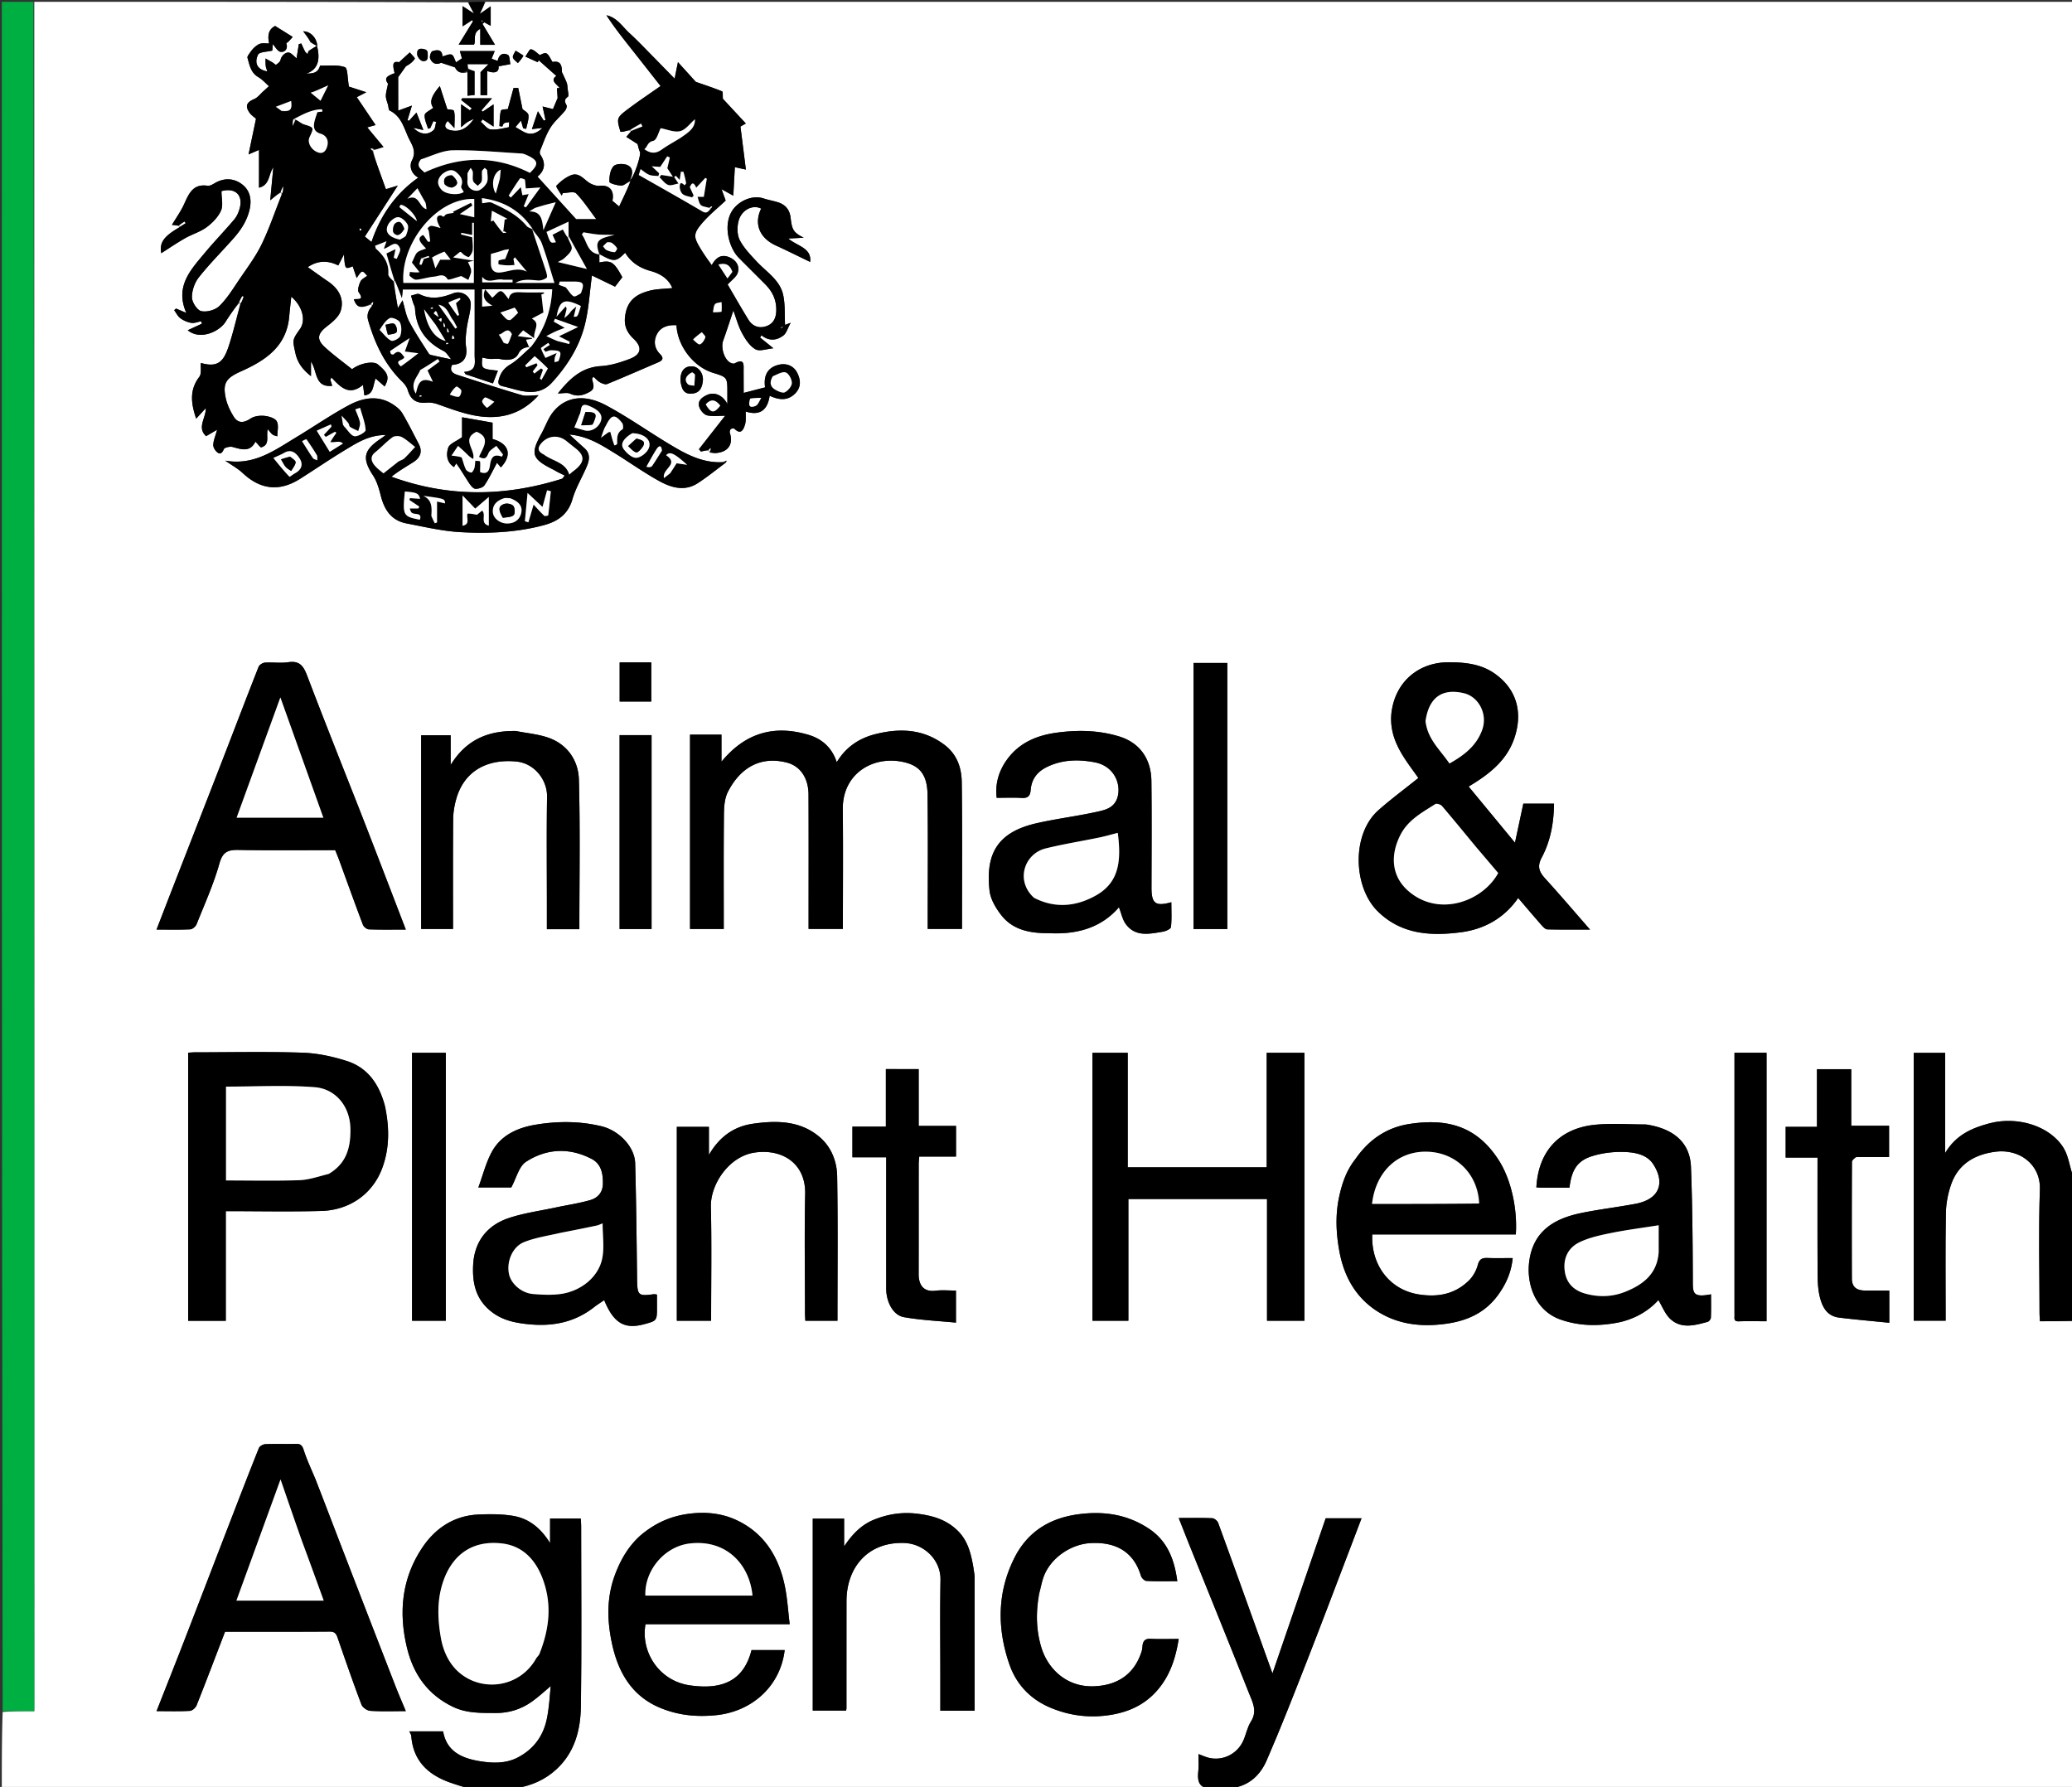 <svg xmlns="http://www.w3.org/2000/svg" xml:space="preserve" viewBox="0 0 1148 990"><rect x="0" y="0" width="1148" height="990" fill="#333333" stroke="none"/><path fill="#FFF" d="M1149 732v259c-155.357 0-310.713 0-466.408-.378 9.367-1.158 15.645-7.149 19.186-15.293 7.846-18.045 15.003-36.397 22.179-54.726 8.225-21.009 16.168-42.128 24.23-63.2 2.03-5.308 4.043-10.622 6.184-16.248H734.5l-29.49 85.968-10.021-27.884c-6.66-18.529-13.284-37.07-20.072-55.552-.418-1.139-2.1-2.518-3.245-2.567-6.063-.255-12.141-.12-18.607-.12 2.002 5.064 3.801 9.689 5.656 14.29 11.07 27.47 22.242 54.9 33.152 82.433 1.993 5.031 4.96 10.148 1.233 16.018-2.017 3.177-2.698 7.171-4.278 10.663-3.331 7.362-11.329 11.312-19.006 9.48-1.837-.438-3.58-1.274-5.822-2.095 0 3.365.256 6.357-.057 9.288-.532 4.985-.215 9.202 6.057 9.923-127.69 0-255.38 0-383.403-.382 8.08-1.409 15.475-4.653 21.73-10.438 10.159-9.397 13.325-21.84 13.512-34.778.481-33.304.164-66.62.151-99.93 0-1.434-.146-2.867-.218-4.177h-17v13.623c-5.313-8.605-11.98-13.702-20.612-15.112-6.294-1.027-12.849-1.025-19.25-.717-13.294.637-23.607 7.494-30.772 18.082-11.526 17.03-13.412 36.075-8.626 55.804 3.566 14.699 11.565 26.042 25.632 32.72 7.575 3.597 15.499 3.289 23.499 3.344 7.372.052 14.04-2.072 19.96-6.252 3.974-2.807 7.546-6.183 10.555-8.686-.607 5.25-.83 12.178-2.315 18.822-2.061 9.212-7.385 16.322-16.035 20.795-6.88 3.56-14.387 3.118-21.26 1.976-10.501-1.745-18.2-5.872-20.051-16.48-6.113-.007-12.225-.007-18.73-.007.477 1.036 1.046 1.73 1.098 2.462.966 13.517 8.928 21.315 21 25.712 3.664 1.336 7.42 2.42 11.135 3.619H1c0-14.021 0-28.046.468-42.535C7.537 948 13.138 948 19 948V1c80.023 0 160.047 0 240.238.287 1.046 1.914 1.925 3.542 3.387 6.25l-6.329-4.136v11.204l5.302-3.442.464.648-7.945 12.917h8.508c1.347-2.508-1.152-6.298 3.467-8.757v8.86h8.184l-6.96-11.603 1.03-.87 3.529 1.963V3.509l-6.058 4.22L269 1h880c0 216.69 0 433.38-.39 650.394-1.91-4.87-2.462-10.642-5.14-15.149-7.374-12.405-25.7-18.082-41.435-13.828-9.532 2.577-18.308 6.29-24.31 16.39v-55.494h-17.41v148.369H1078c0-20.138-.21-39.96.139-59.773.095-5.392 1.196-11 3.027-16.08 4.046-11.225 13.236-16.301 24.485-17.76 12.994-1.683 25.044 6.827 24.56 20.93-.784 22.806-.215 45.657-.201 68.49 0 1.437.141 2.873.227 4.511H1149M258.994 39.996v13.027l3.932-.373V39.486c-1.106-.382-2.14-.739-3.664-1.674l-.245-2.27h11.667l-4.436 4.452V52.75h3.672V39.326c4.135 1.551 6.666.782 6.328-2.603 2.46-.444 4.492-.81 6.523-1.178-.416-1.78-.296-4.601-1.35-5.146-3.022-1.56-5.11.163-5.682 3.34l-3.368-1.183 1.734-4.257H254.8l1.136 4.047-3.263 2.176c-.806-1.521-1.28-3.823-2.448-4.256-1.379-.51-3.356.594-5.091 1.003-.128-4.054-3.08-3.745-5.593-2.887-.826.283-1.674 3.05-1.206 4.098 1.416 3.172 3.866 3.412 6.062 2.287l7.7 2.55c1.052 2.285 3.202 3.937 6.897 2.68m141.047 215.997c-11.295.61-20.586-4.736-29.73-10.25-11.567-6.973-22.638-14.84-34.532-21.182-11.68-6.229-22.208-5.017-29.215 3.56-2.87 3.514-4.365 8.132-6.606 12.18-6.16 11.131-5.29 13.922 6.283 19.727 1.01.506 1.968 1.113 2.973 1.628 1.208.619 2.44 1.19 3.661 1.78l-1.27 1.736c-31.625 10.021-63.154 10.465-94.702-1.061 3.998-3.231 8.195-5.564 12.221-8.162 3.768-2.43 5.088-5.798 2.867-10.033-2.984-5.688-5.82-11.467-9.1-16.98-1.189-1.999-3.28-3.643-5.29-4.938-8.195-5.284-16.694-3.594-24.42.55-9.9 5.31-19.185 11.758-28.827 17.562-12.018 7.235-23.568 15.98-39.604 13.074 3.573 2.503 7.007 4.36 9.764 6.939 9.861 9.225 20.373 10.35 31.74 3.155 8.43-5.334 16.666-10.983 25.207-16.13 6.491-3.913 13.005-8.136 22.305-8.153-1.54 1.124-2.126 1.584-2.743 1.998-9.293 6.214-10.746 10.648-4.367 20.357 2.129 3.242 3.318 7.258 4.267 11.085 1.96 7.912 5.834 13.94 14.305 15.55 9.833 1.87 19.688 4.242 29.624 4.81 15.555.89 31.18.238 46.4-3.825 7.714-2.06 13.493-5.978 15.93-14.452 1.827-6.355 5.45-12.177 8.016-18.345 1.412-3.393 1.94-6.94-1.354-9.85-2.548-2.253-5.038-4.573-8.358-7.595 10.206.922 17.532 5.686 24.905 10.215 8.362 5.136 16.363 10.9 24.947 15.618 6.605 3.63 14.019 5.8 21.2 1.165 5.279-3.407 10.172-7.41 15.683-11.53l.395-1.006c-.563.243-1.127.486-2.575.803M132.73 167.666c.118.135.236.271.27 1.17-1.667 6.333-3.16 12.718-5.038 18.988-3.252 10.856-5.482 16.493-16.662 13.263-.236 2.625.47 5.937-.868 7.69-5.67 7.435-4.507 14.98-1.735 23.152l5.31-5.785c.2 5.369-5.049 10.736.193 15.492l6.101-3.554c-1.003 3.69-2.097 6.066-2.134 8.46-.023 1.457 1.258 3.43 2.542 4.282 1.49.988 2.499-.046 3.294-1.955.405-.974 3.442-1.64 4.95-1.223 4.923 1.362 9.629 2.965 12.57-2.954 1.429 1.39 2.715 3.322 3.325 3.128 4.939-1.572 2.478-6.057 3.513-10.023 1.062 1.205 1.75 2.25 2.69 2.968.705.538 1.732.656 2.616.96-.009-2.814.878-6.117-.307-8.29-.963-1.767-4.35-2.778-6.773-3.026-2.525-.258-5.664.085-7.682 1.438-3.829 2.564-7.042 2.822-9.445-1.076-1.896-3.075-3.556-6.519-4.33-10.018-1.898-8.574.194-11.347 8.42-15.022 13.42-5.996 25.206-13.682 26.69-30.317.326-3.664.765-7.318 1.16-11.046 6.145 5.183 8.24 13.069 4.826 17.874-4.477 6.298-4.064 6.21-2.594 13.178 1.13 5.354 3.86 9.17 8.684 12.965v-8.064c3.602 5.324 1.937 14.52 11.779 13.418l-1.061-3.307.57-1.338c4.886 5.126 9.683 10.648 17.53 4.13l.733 5.823c5.354-.534 4.629-5.457 6.26-9.356l4.978 4.413c2.86-4.978 2.028-7.519-3.866-12.303-2.255-1.831-9.55-.786-14.172 2.755-4.855-3.896-10.2-7.755-15.026-12.18-4.801-4.405-4.08-7.516.987-11.475 3.019-2.36 6.595-5.202 7.7-8.558 2.159-6.557-.983-12.39-6.894-16.374-3.702-2.495-7.306-5.137-11.317-7.97 5.795-3.896 11.355-3.734 16.918-.925l3.144-6.115c.6 8.294.6 8.294 4.84 6.574l2.192 6.477c3.028-4.48 3.028-4.48 5.82-1.21-1.246 1.006-3.066 1.8-3.7 3.152-.855 1.822-1.816 4.799-.952 6.012 3.375 4.735-.729 3.403-2.726 3.869 1.685 4.678 3.771 5.205 9.69 2.822.114.139.227.278.26 1.128-2.055 2.218-2.88 4.725-2.008 7.735 3.684 12.713 9.128 24.423 18.784 33.84 1.33 1.297 2.627 2.97 3.136 4.705 1.594 5.433 4.78 7.557 10.569 7.008 1.988-.189 4.174.218 6.08.891 10.688 3.78 21.368 8.008 32.942 6.92 8.746-.821 16.335-4.645 22.886-11.913-3.844 0-6.866.654-9.47-.112-11.971-3.521-23.836-7.408-35.713-11.24-2.626-.848-4.19-2.47-2.741-5.458 6.183-.386 8.693-4 7.78-9.868-.52-3.346-.105-6.907.33-10.315.562-4.405 2.046-8.731 2.25-13.133.222-4.773-5.067-8.175-9.728-6.351-6.246 2.443-12.253 3.7-18.66.491-1.148-.575-3.12.494-4.712.803.347 1.19.674 2.384 1.047 3.565.385 1.22 1.113 2.411 1.178 3.642.584 11.038 6.165 18.56 15.862 23.489 1.603.815 2.613 2.797 4.227 4.61-4.076-.868-6.957-1.45-9.82-2.11-.906-.21-2.176-.362-2.577-.99-3.789-5.917-7.719-11.777-10.988-17.981-1.772-3.364-2.343-7.36-3.626-11.637l-2.58 4.319c-.83-4.795-1.68-9.707-2.167-15.016.112-.14.223-.281.896.081l3.504 9.299.496-4.707H263c0 12.328.03 24.305-.017 36.282-.015 4.015 1.537 8.874-5.832 9.41l.827 1.3 15.139 5.055 2.752-7.06c-9.192-.954-9.192-.954-8.648-7.227 1.354.247 2.757.638 4.179.73 1.989.13 4.058-.283 5.976.11 3.982.813 8.125.522 9.877-3.065 1.412-2.892 3.393-3.223 6.08-3.613.145.105.291.21 0 .83-3.47 2.968-6.637 6.445-10.502 8.75-3.357 2.003-5.246 4.351-6.343 7.988-.771 2.558-.333 3.631 2.216 4.193 4.067.897 8.047 2.334 12.153 2.877 5.692.753 10.644-.213 15.054-5.06 8.214-9.03 14.628-19.11 17.8-30.68 2.501-9.124 2.901-18.823 4.275-28.55l12.798 6.194 4.016-5.246c-4.647-8.514-6.121-9.495-12.715-8.176 0-1.504 0-2.986-.073-4.399 0 0-.07.074.673.173 7.432 4.046 8.685 3.945 13.686-1.145 3.284 5.363 8.01 8.435 14.117 10.11 5.181 1.422 9.87 4.165 12.014 9.466-4.46.487-8.825.429-12.873 1.53-6.027 1.641-11.096 4.38-12.828 11.612-1.475 6.157-.34 10.601 4.168 14.871 5.092 4.824 4.366 8.81-2.235 11.3-5.055 1.908-10.458 3.597-15.794 3.916-10.88.65-17.435 7.16-23.848 15.156 2.658 0 5.087-.668 6.844.135 4.022 1.836 7.377.896 10.86-1.079 3.391-1.923 1.594-4.627 1.26-7.146-.03-.237.304-.523.722-1.19 1.25 1.098 2.311 2.367 3.662 3.117 1.17.65 2.934 1.36 3.98.933 9.49-3.875 18.876-8.002 28.3-12.036 2.613-1.12 3.124-2.404.914-4.638-3.412-3.45-3.577-7.847-1.258-11.61 2.19-3.553 6.223-4.563 10.433-4.285.555 11.584 9.45 23.016 20.197 26.349C403 209.01 403 209.01 403 217.59v6.218c-2.61-4.99-7.26-6.889-11.417-4.919-3.03 1.436-5.425 3.502-3.952 7.089.712 1.734 2.576 3.816 4.246 4.162 3.192.66 6.618.192 9.885.192l-14.519 18.546 1.134 1.295c1.356-.322 2.712-.645 4.365-.518.114.139.227.278.602 1.174 1.161.057 2.335.25 3.482.148 6.732-.606 9.554-4.901 7.537-11.227-.187-.586.1-1.629.549-2.023.426-.374 1.683-.504 2.014-.176 3.629 3.593 5.005.38 5.818-2.22.7-2.238.34-4.809.452-7.327 7.639 2.427 12.077-.635 13.23-8.757 6.03 2.828 10.408 2.386 13.991-1.107 3.712-3.619 3.195-7.874 1.231-11.694-1.96-3.814-5.935-5.37-10.145-4.365-7.28 1.737-8.36 7.395-7.6 12.523l-12.113 3.14c.391.62.258.506.257.393-.023-4.166-.025-8.333-.05-12.499-.02-3.286.732-7.43-4.965-4.306-.583.32-1.766-.047-2.477-.442-3.339-1.854-5.259-8.34-3.901-12.11 1.92-5.333 3.65-10.734 5.677-16.745 1.565 4.22 2.696 8.65 4.81 12.546 1.84 3.393 4.256 7.115 7.426 8.928 2.305 1.319 6.254-.238 9.945-.554l-7.391-5.953.781-1.238c4.102 3.303 8.393 2.96 12.153.09 1.687-1.288 2.331-3.942 4.035-7.043l-3.117 1.191c-.317-5.703.14-11.492-1.119-16.88-1.888-8.085-9.19-12.434-14.512-18.139-3.476-3.725-7.177-7.525-9.47-11.966-1.5-2.905-1.537-7.245-.68-10.54 1.635-6.277 7.901-9.283 12.538-6.899-4.046 8.22-1.092 16.2 8.148 20.434 6.385 2.926 12.672 6.066 18.984 9.1.996-7.782-7.198-8.758-12.132-12.96l8.567-.451c-5.624-2.92-6.453-4.146-7.255-11.068-.523-4.523-2.907-7.285-7.098-8.59-2.567-.8-5.25-1.238-7.798-2.086-5.687-1.893-12.372.703-16.259 5.17-6.862 7.886-3.352 21.793 2.37 27.616 4.906 4.992 9.907 9.89 14.828 14.867 3.928 3.973 6.138 8.558 6.013 14.384-.093 4.317-1.643 7.408-5.606 8.75-4.029 1.364-7.606-.019-9.84-3.652-4.207-6.844-8.18-13.832-11.487-19.46 2.134-2.398 4.904-4.202 5.622-6.616 1.13-3.798-1.002-6.961-4.801-8.533-4.578-1.893-7.476.502-9.64 4.41-1.26-1.764-2.323-3.19-3.317-4.661-1.08-1.598-2.147-3.207-3.128-4.865-3.5-5.917-3.876-7.754.728-13.273 4.136-4.958 9.304-9.056 13.437-12.983-.968-2.663-1.53-4.207-2.282-6.28l6.514 3.581.853-15.794 6.109 1.325-3.003-23.822 2.98-1.703-12.716-13.7c-.152-1.622.108-3.889-.458-4.118-5.068-2.056-10.281-3.752-14.537-5.236l-9.904-10.94-1.852 9.142c-4.638-4.748-8.567-8.808-12.54-12.825-4.1-4.148-8.098-8.415-12.411-12.332-3.967-3.603-6.847-8.64-12.822-9.956 4.5 6.936 9.601 13.312 14.667 19.718 5.218 6.599 10.4 13.226 15.334 19.506-5.986 4.199-11.746 8.033-17.28 12.17-7.247 5.418-7.17 5.52-4.962 13.15.486 0 1.009.097 1.48-.018 1.242-.304 2.46-.7 4.083-.692.14.113.279.226-.078.892l-2.225 2.653 6.218 3.97c.392 1.343.657 2.916 1.305 4.31.862 1.857-3.69 15.065-5.395 15.216 1.653-3.118 1.715-6.478-1.64-7.899-2.168-.918-6.304-.77-7.588.664-1.823 2.035-2.406 5.723-2.261 8.643.043.861 4.332 2.073 6.671 2.065 1.58-.006 3.153-1.867 5.328-2.274l-6.618 13.862-3.743-3.155c1.269-5.629-1.671-8.918-7.1-8.307-1.556.175-3.368-.42-4.821-1.144-3.635-1.811-6.221-6.65-11.107-4.657-3.003 1.224-5.746 3.442-8.017 5.784-.432.446 1.894 3.565 2.948 5.451l.682-1.418c2.506 0 6.082-1.058 7.32.195 3.994 4.041 7.127 8.934 11.194 14.292h-11.2l-21.4-23.58c3.622-2.928 5.03-7.051 1.625-12.084-.38-.563-.443-1.648-.176-2.292 1.778-4.283 3.257-8.777 5.678-12.679 2.161-3.483 5.48-6.234 8.127-9.442.641-.777 1.209-2.39.83-3.086-1.037-1.909-1.43-3.072.725-4.636.713-.517.016-3.04-.118-4.64-.091-1.088-.15-2.232-.532-3.233-.757-1.978-1.728-3.873-2.61-5.802.039-4.687-1.417-6.325-5.211-5.617-1.244-1.865-1.968-4.019-3.418-4.769-1.048-.542-3.06.781-3.617.954-1.628-1.173-3.137-2.885-4.92-3.244-.73-.148-2.05 2.627-3.101 4.072l6.84 3.114.573-1.07 9.76 8.676c-3.625 2.517.11 4.432 1.787 6.65l-1.461.17.381 5.407-2.59 6.147L300.628 59l1.593 7.481-.971.337-3.219-5.18-3.316 9.882 5.818-.63c-3.604 3.446-6.83 4.05-10.436 2.13-1.49-.794-2.918-1.702-4.491-2.626l3.048-3.602 1.221 4.332 1.667.248c.485-2.543 1.52-5.148 1.24-7.604-.159-1.4-2.463-2.555-3.277-3.324l-2.373-11.689-2.59-.025-3.177 11.698c-.686.133-3.588.106-3.798.844-.773 2.723-.655 5.699-.872 8.58l1.598.242c.34-.627.53-1.534 1.054-1.816.807-.433 1.845-.436 2.785-.622-.108.994-.064 2.803-.346 2.856-3.318.617-6.76 1.576-10.01 1.168-1.947-.245-3.612-2.736-5.404-4.217l1.051-1.297 6.046 3.971V57.815l-6.036 4.063-.672-.726 5.827-6.696h-16.526l-.524.943 5.87 4.648-1.078 1.081-4.857-3.357v12.72c1.333-1.114 2.24-1.999 3.273-2.698.938-.634 2.012-1.067 3.792-1.983-3.898 5.827-8.467 7.682-13.553 6.151-2.696-.811-3.059-2.76-.885-4.932l3.679 3.94c0-4.18.434-6.989-.248-9.495-.223-.82-3.343-.853-3.686-.929l-4.17-12.89c-4.01 4.845-6.21 8.486-3.624 12.064-1.909 1.522-4.636 2.66-4.747 4.01-.202 2.47 1.145 5.065 1.847 7.607l1.246-.378 1.73-3.862 1.536.46c-.46 1.545-.45 3.605-1.47 4.539-3.248 2.975-7.505 2.46-11.13-1.25l5.508 1.182-3.828-9.668-4.16 4.596-.779-.492 2.421-7.966-7.603 2.78V42.733l4.319-6.068c1.906-.978 3.728-2.33 4.873-4.117.265-.414-1.784-2.31-2.768-3.524l-5.942 5.435c-3.195-.631-3.916.472-2.453 6.077-5.083 1.817-5.614 3.126-3.66 5.82-.55 2.913-1.208 4.877-1.202 6.839.004 1.658.773 3.315 1.212 4.97.284 1.07.272 2.785.925 3.098 6.115 2.93 7.749 9.052 10.123 14.421 1.772 4.007 5.03 7.756 2.201 13.187-1.594 3.06-.507 7.352 3.507 9.532-12.7 8.949-21.034 21.053-25.922 35.671l-3.69-3.017 18.26-28.24-6.599 1.997c-1.347-3.736-2.584-7.146-3.805-10.561-1.274-3.564-2.532-7.133-3.347-10.996.139-.114.278-.227 1.175-.264l4.65-1.573-8.998-10.837 6.725-1.912-2.114.591-11.119-16.478-1.333 2.105 7.32-3.784-9.63-3.126c-.84-4.56-.633-10.2-2.222-10.761-4.171-1.475-9.124-.737-13.766-.88-1.77 6.665-8.152 3.066-12.213 5.397 10.02-1.025 12.946-6.694 10.49-16.378-1.431.887-3.057 1.794-4.548 2.884-.406.297-.406 1.15-.593 1.746-.49-.47-1.135-.86-1.443-1.43-.782-1.447-1.413-2.975-2.105-4.471l-1.362.336-1.248 7.877c-1.63-1.347-2.549-2.475-3.735-3.005-2.01-.9-4.722 1.568-5.14 3.883-.189 1.045-1.5 1.991-2.5 2.705-.225.162-1.251-.867-1.948-1.28-1.281-.76-2.592-1.469-3.89-2.2.036 1.406-.028 2.824.142 4.212.122.994.558 1.949.857 2.932-5.999-1.006-7.168-5.068-5.141-9.236.791-1.626 5.082-1.55 7.915-2.285l.27-3.563c1.288 1.357 2.645 4.032 4.337 4.264 2.262.31 4.232-1.601 3.162-4.678-.064-.183.851-.651 1.238-1.057.917-.963 1.791-1.97 2.297-2.53l-9.746-6.078c-3.166 1.605-4.448 4.464-3.331 9.698-1.685 0-3.293-.265-4.754.083-1.202.286-2.336 1.18-3.305 2.026-.986.862-1.812 1.943-2.562 3.029-.602.871-1.584 2.066-1.366 2.82 1.146 3.966 1.772 8.194 5.953 10.652 2.349 1.38 4.228 3.56 5.939 5.048-1.578 1.444-2.395 2.209-3.231 2.952-1.616 1.436-3.023 3.377-4.911 4.18-4.175 1.778-5.194 3.754-2.706 7.46.944 1.407 2.507 2.4 3.669 3.47l-4.124 19.744c2.169-.93 4.206-1.806 5.79-2.486v20.935c6.12-1.55 5.187-7.435 7.95-11.295-.543 5.73-1.084 11.462-1.728 18.273 2.153-1.795 3.92-3.268 6.007-4.307.118.136.236.27.277 1.201-3.625 9.19-6.735 18.629-11.04 27.487-3.349 6.889-8.073 13.13-12.4 19.515-3.442 5.08-6.698 10.466-11.037 14.687-2.277 2.214-7.003 3.505-10.063 2.795-2.283-.529-5.08-4.917-5.11-7.615-.04-3.721 1.473-8.131 3.801-11.075 5.903-7.465 12.68-14.234 19.011-21.366 4.079-4.596 7.431-9.473 9.007-15.729 1.436-5.7.463-10.702-3.574-14.061-4.435-3.69-10.112-4.295-15.585-1.042-1.217.724-2.768 1.626-4.015 1.44-8.208-1.226-10.42 4.58-13.073 10.373-1.778 3.882-4.324 7.412-6.656 11.318.585.052 2.119.189 4.052.688.142.11.283.22-.044.863-8.776 4.899-10.943 8.35-9.92 14.127 4.1-2.601 8.506-5.623 13.131-8.263 3.889-2.22 8.398-3.497 11.953-6.115 3.232-2.381 6.405-5.624 8.002-9.201 1.31-2.937.267-6.924.267-10.797 7.15-2.036 12.025 1.726 10.175 9.211-.562 2.271-1.584 4.662-3.07 6.43-5.28 6.281-11.026 12.173-16.272 18.481-7.84 9.427-16.78 18.625-10.307 33.332l-5.7-2.413-1.03.912c1.126 1.518 1.987 3.399 3.445 4.46 1.738 1.263 3.923 2.224 6.035 2.564 1.725.277 3.628-.55 5.453-.887l.429 1.34-7.861 3.634c7 5.751 17.613.633 20.932-4.625 2.38-3.77 4.972-7.407 7.787-10.67M771 394.753c-1.878 15.267 7.696 26 14.852 36.278-7.819 6.272-15.231 11.755-22.115 17.835-14.987 13.238-14.036 42.613-.365 56.052 13.174 12.95 29.68 13.728 46.204 11.55 12.587-1.658 23.804-7.667 31.574-18.972 4.564 5.327 8.778 10.317 13.091 15.22.823.935 2.021 2.152 3.072 2.178 7.527.187 15.061.1 23.637.1-8.778-10.037-16.605-19.237-24.733-28.163-3.36-3.692-4.733-6.665-2.006-11.767 4.899-9.166 6.682-19.323 6.81-29.814h-17.018l-4.625 21.618-25.677-31.105c10.964-6.559 20.883-14.047 25.23-26.526 4.688-13.46 2.192-26.993-10.952-36.156-7.55-5.265-16.385-6.179-25.486-6.167-16.126.02-29.189 10.37-31.493 27.84M393.44 407h-11.127v107.683H401c0-21.469-.113-42.622.098-63.772.04-4.127.4-8.724 2.227-12.275 6.976-13.56 18.238-19.833 32.581-16.167 7.71 1.971 12.022 8.847 12.06 17.73.1 23.166.034 46.332.034 69.498v4.94h19c0-22.36.173-44.36-.05-66.355-.208-20.292 17.744-30.341 34.916-25.783 8.024 2.13 11.898 7.196 12.037 17.66.31 23.328.097 46.664.097 69.996v4.497h19c0-27.341.224-54.338-.139-81.327-.106-7.933-2.61-15.39-9.55-20.647-11.81-8.946-24.971-9.33-38.462-5.906-8.809 2.235-16.25 7.152-21.24 15.522-2.67-8.188-8.323-12.976-15.535-15.142-18.574-5.578-34.855-1.586-48.342 14.861V407h-6.292M702 684.5v47.211h20.717V583.286h-20.893v63.428h-77V583.29h-19.54v148.424h19.893v-67.427H702V684.5m-488.946-72.015c-2.916-11.69-9.215-20.933-20.951-24.682-7.905-2.526-16.346-4.32-24.608-4.593-19.8-.65-39.637-.214-59.46-.2-1.271 0-2.543.134-3.785.204V731.75h20.847V671c17.927 0 35.478.378 53.006-.113 15.426-.433 28.656-9.318 33.954-24.498 3.842-11.008 3.687-22.062.997-33.904m-14.495-165.442c-9.525-24.293-19.177-48.538-28.47-72.92-1.969-5.163-4.18-8.178-10.322-7.246-4.234.642-8.656-.052-12.969.233-1.251.083-3.085 1.22-3.52 2.32-6.873 17.42-13.526 34.926-20.3 52.386-9.036 23.285-18.136 46.545-27.2 69.819-2.978 7.646-5.928 15.303-9.05 23.365 6.75 0 12.747.162 18.722-.134 1.233-.06 2.974-1.592 3.474-2.847 4.45-11.158 9.438-22.191 12.67-33.709 1.87-6.661 4.977-7.538 10.84-7.43 17.778.33 35.566.12 53.29.12.855 2.147 1.615 3.927 2.278 5.743 4.343 11.883 8.606 23.795 13.086 35.626.429 1.13 2.141 2.473 3.3 2.514 6.71.239 13.433.116 20.45.116-3.744-9.742-7.302-19.01-10.865-28.274-5-12.997-10.004-25.992-15.414-39.682m-24.016 371.988c-2.125-5.187-4.547-10.279-6.244-15.602-.802-2.518-1.643-3.543-4.279-3.474-5.66.147-11.333-.085-16.988.146-1.258.051-3.162 1.096-3.588 2.157-5.602 13.963-11.01 28.004-16.43 42.04-8.362 21.653-16.664 43.33-25.053 64.973C97 922.072 91.92 934.827 86.735 948c6.519 0 12.515.188 18.482-.146 1.325-.074 3.179-1.737 3.719-3.094 5.367-13.498 10.51-27.084 15.76-40.76 19.33 0 38.65.064 57.967-.073 2.707-.02 3.592 1.11 4.37 3.361 4.29 12.408 8.593 24.816 13.237 37.092.602 1.594 3.142 3.345 4.885 3.457 6.432.41 12.906.163 19.69.163-2.021-4.87-4.014-9.415-5.81-14.036a35787.361 35787.361 0 0 1-29.316-75.681c-4.958-12.842-9.838-25.713-15.176-39.252m155.48-95.557 4.736-3.166c5.215 12.698 11.2 16.292 22.123 13.337 7.118-1.926 7.118-1.926 7.118-9.486v-6.933c-.837-.104-1.326-.268-1.783-.205-8.607 1.181-9.121.633-9.236-8.349-.274-21.405-.464-42.813-1.067-64.21-.259-9.188-9.005-18.152-18.644-20.482-12.166-2.94-24.46-2.896-36.637-.846-9.963 1.677-19.185 5.82-24.229 15.202-3.166 5.89-4.816 12.594-7.369 19.539h18.234c2.85-5.218 4.245-11.668 8.17-14.218 11.377-7.386 24.072-7.995 36.374-1.581 5.315 2.772 6.337 8.156 6.224 13.82-.095 4.848-2.95 7.8-6.994 8.972-6.305 1.826-12.865 2.762-19.303 4.141-8.65 1.853-17.531 3.037-25.87 5.83-12.17 4.074-19.131 13.232-19.73 26.142-.41 8.846 1.007 17.35 8.225 24.086 5.569 5.196 11.935 7.198 19.17 8.197 14.576 2.015 28.131.246 40.488-9.79m581.56-100.528c-9.311.014-18.699-.729-27.918.2-18.718 1.887-31.288 13.723-32.431 34.687.975.055 1.954.156 2.933.16 5.143.016 10.286.007 15.387.007 1.263-10.037 4.356-14.995 12.902-17.586 5.658-1.715 11.88-2.426 17.795-2.192 5.678.225 12.099 1.408 15.542 6.506 6.36 9.417 4.92 19.469-9.77 22.23-10.013 1.881-20.166 3.047-30.134 5.12-14.526 3.022-26.094 9.724-28.526 26.099-1.873 12.613 2.868 27.963 17.527 32.98 10.297 3.525 20.57 3.588 30.867 1.69 9.28-1.711 17.388-6.259 23.081-12.586 2.126 3.435 3.74 7.954 6.892 10.727 6.077 5.348 13.438 3.224 20.386 1.345.777-.21 1.764-1.484 1.798-2.3.18-4.29.085-8.592.085-12.964-10.543 2.03-10.067-.931-10.091-8.38-.068-20.737-.241-41.485-1.023-62.204-.535-14.19-10.567-21.414-25.302-23.539M581.553 517c15.163.799 28.627-2.985 38.393-14.368 1.326 3.317 1.975 6.97 3.984 9.574 5.42 7.024 13.103 5.138 20.334 3.968 1.667-.27 4.389-1.52 4.505-2.558.502-4.472.215-9.032.215-13.75-8.844 2.417-11.019.766-10.998-8.233.045-19.653.19-39.31-.051-58.96-.149-12.113-6.348-21.166-17.963-24.695-11.294-3.43-22.712-3.638-34.38-2.078-11.162 1.492-20.806 5.592-27.516 14.734-4.514 6.15-6.84 13.317-5.86 21.366 4.928 0 9.427-.213 13.893.07 3.393.214 4.67-1.135 4.926-4.343.477-5.977 3.53-10.11 9.004-12.789 8.564-4.191 17.582-4.299 26.497-2.6 11.144 2.123 14.867 12.577 12.51 19.742-1.91 5.807-7.164 6.771-11.859 7.799-10.87 2.378-21.966 3.733-32.813 6.2-21.82 4.963-28.367 16.979-26.118 37.319.526 4.751 3.456 9.708 6.505 13.612 6.437 8.243 15.884 10.067 26.791 9.99m169.412 125.411c-4.971 5.978-7.352 13.076-8.977 20.527-2.211 10.143-1.742 20.341.114 30.383 2.536 13.724 8.95 25.443 20.974 33.142 9.721 6.225 20.693 8.291 32.178 7.53 13.695-.906 26.049-4.668 34.643-16.392 4.433-6.048 7.455-12.627 8.213-20.601-4.828 0-9.307.122-13.775-.043-2.927-.108-4.614.398-5.524 3.787-.843 3.138-2.64 6.424-4.953 8.687-7.716 7.545-17.012 9.371-27.713 7.716-16.08-2.487-26.582-16.134-25.841-33.256h79.542c.956-14.537-2.724-30.382-9.182-40.67-12.465-19.857-29.513-23.63-49.781-20.513-12.478 1.92-22.465 8.609-29.918 19.703M354.528 850.983c-6.399 5.788-10.535 12.968-13.609 20.983-4.908 12.798-4.627 25.843-1.795 38.82 3.417 15.661 10.87 28.794 26.542 35.344 10.013 4.186 20.32 5.246 31.332 4.084 19.745-2.084 35.386-16.068 37.76-36.05h-18.36c-4.368 17.158-16.33 22.097-34.06 19.578-17.485-2.484-27.443-18.87-24.683-33.902h79.876c-.881-7.227-1.278-14.082-2.617-20.747-3.246-16.153-11.192-29.443-26.444-36.728-8.484-4.053-17.724-4.986-27.464-3.608-10.052 1.422-18.425 5.346-26.478 12.226m185.47 21.857c-.333-2.079-.617-4.168-1.007-6.236-1.294-6.872-3.131-13.435-8.408-18.589-6.112-5.97-13.382-8.207-21.778-9.31-8.563-1.124-16.335.005-24.146 3.067-7.02 2.752-12.148 7.733-16.973 14.99v-15.424h-17.374v106.35h18.474c.1-.627.195-.945.196-1.262.01-19.818-.007-39.635.024-59.452.03-18.238 11.513-32.774 31.901-32.14 10.867.339 20.387 9.215 20.181 20.492-.329 17.98-.088 35.97-.088 53.955v18.514h19c0-24.806 0-49.408-.002-74.955M375 637.508v94.208h19c0-21.254.35-42.233-.133-63.193-.284-12.314 9.925-27.824 24.155-29.966 15.136-2.278 28.451 5.77 28.09 22.912-.462 21.983-.116 43.984-.103 65.977 0 1.44.127 2.88.193 4.282H464c0-26.904.281-53.541-.173-80.166-.135-7.931-3.123-15.777-9.24-21.202-10.829-9.606-24.27-9.687-37.509-7.773-10.122 1.464-18.378 6.93-24.304 17.288V624.29H375v13.218M285.477 405c-14.755-.22-27.051 4.575-35.785 18.806v-16.469h-16.354V514.66H251c0-20.499-.082-40.657.075-60.813.029-3.683.666-7.46 1.653-11.019 4.244-15.31 16.725-22.49 33.22-20.942 10.434.98 17.29 10.479 17.15 19.407-.313 20.16-.098 40.327-.098 60.492v13h17.999c0-27.755.488-55.303-.258-82.818-.271-10.021-5.735-18.771-15.595-22.758-5.849-2.366-12.45-2.868-19.669-4.208m290.469 477.46c.69-2.802 1.176-5.676 2.107-8.397 3.688-10.774 15.156-18.587 26.275-19.166 14.9-.776 24.068 5.687 27.785 18.067.362 1.205 1.937 2.842 3.021 2.899 5.59.293 11.202.136 17.155.136-1.622-12.124-5.56-22.27-15.645-29.013-11.86-7.93-24.886-9.909-38.929-8.08-16.092 2.097-28.333 9.65-35.643 24.136-9.688 19.196-9.656 39.35-2.76 59.162 3.832 11.005 11.635 19.361 23.124 24.068 11.094 4.546 22.315 5.686 33.87 3.642 9.633-1.704 18.13-5.681 24.83-13.378 7.1-8.158 10.19-17.723 11.935-28.536-5.31 0-10.44.186-15.55-.067-3.272-.162-4.326 1.378-4.535 4.215-.07.966-.204 1.954-.499 2.871-3.695 11.516-12.127 18.542-26.018 19.205-15.805.754-26.118-10.053-29.578-21.722-2.901-9.78-2.99-19.488-.945-30.041M1028.68 641h17.968v-17.308h-20.956v-31.34h-19.002v31.959h-17.333v17.007H1007c0 21.553-.055 42.709.046 63.863.02 4.247.157 8.599 1.086 12.71 1.316 5.818 3.887 11.22 10.792 12.078 9.186 1.142 18.418 1.92 27.845 2.877V715c-4.686 0-9.15.058-13.612-.016-4.782-.078-7.11-2.145-7.125-6.715-.072-21.49-.053-42.982.04-64.472.005-.934 1.07-1.862 2.608-2.797M509 615.456v-23.163h-18.181v31.878H472.28v16.99H491v5.314c0 22.475-.014 44.95.008 67.426.007 7.439 3.837 14.764 9.81 15.824 9.536 1.692 19.3 2.1 28.835 3.04V715c-4.005 0-7.71-.374-11.309.082-6.48.82-9.377-2.947-9.362-9.235.048-20.31.013-40.622.03-60.933.001-1.262.18-2.524.304-4.15h20.372v-16.988H509v-8.32M247 698.5V583.286h-18.717v148.428H247V698.5m433-243v-88.212h-18.716v147.424H680V455.5m281 272.848c.185 1.606-.874 3.808 2.362 3.697 5.106-.175 10.223-.046 15.398-.046V583.244H961v145.104M361 495.5v-88.214h-17.717v107.428H361V495.5M253.024 256.503c2.303 3.76 4.518 7.58 6.956 11.25.842 1.269 2.197 2.983 3.39 3.042 1.697.085 4.2-.671 5.058-1.945 2.633-3.914 4.647-8.245 6.935-12.475l2.142 2.58c6.417-6.891 4.594-13.16-4.599-15.747v-9.038l-16.911-2.987v11.025c-3.258 2.351-6.919 3.61-7.655 5.838-1.208 3.655-.98 8.09 3.227 10.742.335-.644.63-1.21 1.457-2.285M355.41 367h-12.089v21.676h17.53V367h-5.44m22.47-152.624c.872 3.58 3.594 4.118 6.537 3.558 3.638-.691 4.626-3.679 5.004-6.9.457-3.905-2.193-7.706-5.545-8.033-4.157-.406-6.707 2.106-6.857 6.862-.041 1.31.162 2.63.86 4.513M235.977 27.485c-2.707-.953-5.16-.915-4.826 2.764.12 1.33 1.872 3.466 3.029 3.57 3.615.323 2.697-2.723 2.775-4.864.01-.29-.241-.59-.978-1.47m54.02 3.158-4.328-2.565c-.556 1.253-1.728 2.634-1.502 3.726.247 1.19 1.789 2.113 2.766 3.152 1.022-1.16 2.045-2.32 3.065-4.313m-117.994-7.178 3.752 2.1c-.039-4.238-3.627-8.302-7.765-8.196 1.669 2.176 2.837 3.7 4.013 6.096z"/><path fill="#00AF41" d="M18.53 1C19 316.469 19 631.937 19 948H1.468C1 632.333 1 316.667 1 1h17.53z"/><path d="M260.469 991c-4.184-1.2-7.94-2.283-11.605-3.619-12.071-4.397-20.033-12.195-20.999-25.712-.052-.731-.62-1.426-1.098-2.462 6.505 0 12.617 0 18.73.008 1.85 10.607 9.55 14.734 20.05 16.48 6.874 1.141 14.38 1.582 21.261-1.977 8.65-4.473 13.974-11.583 16.035-20.795 1.486-6.644 1.708-13.571 2.315-18.822-3.009 2.503-6.58 5.88-10.555 8.686-5.92 4.18-12.588 6.304-19.96 6.252-8-.055-15.924.253-23.5-3.343-14.066-6.679-22.065-18.022-25.631-32.72-4.786-19.73-2.9-38.774 8.626-55.805 7.165-10.588 17.478-17.445 30.771-18.082 6.402-.308 12.957-.31 19.251.717 8.632 1.41 15.3 6.507 20.612 15.112v-13.623h17c.072 1.31.218 2.743.218 4.176.013 33.311.33 66.627-.15 99.931-.188 12.937-3.354 25.38-13.514 34.778-6.254 5.785-13.648 9.03-22.194 10.438-8.486.382-16.84.382-25.663.382m36.573-72.444c.63-.762 1.51-1.426 1.855-2.3 4.808-12.161 6.786-24.54 3.129-37.456-4.002-14.134-12.163-22.33-23.853-23.698-16.992-1.988-27.565 6.822-32.418 20.472-3.753 10.558-3.345 21.206-1.478 31.866 1.266 7.222 4.428 14.152 9.867 18.94 12.715 11.195 33.592 8.782 42.898-7.824zM1149 731.531c-6.144.469-12.289.469-18.763.469-.086-1.638-.227-3.074-.227-4.511-.014-22.833-.583-45.684.2-68.49.485-14.103-11.565-22.613-24.56-20.93-11.248 1.459-20.438 6.535-24.484 17.76-1.831 5.08-2.932 10.688-3.027 16.08-.35 19.813-.139 39.635-.139 59.773h-17.686v-148.37h17.41v55.496c6.003-10.101 14.779-13.814 24.311-16.391 15.736-4.254 34.06 1.423 41.434 13.828 2.679 4.507 3.23 10.279 5.142 15.614.389 26.495.389 52.85.389 79.672zM670.46 991c-6.732-.72-7.05-4.938-6.517-9.923.313-2.93.057-5.923.057-9.288 2.243.82 3.985 1.657 5.822 2.095 7.677 1.832 15.675-2.118 19.006-9.48 1.58-3.492 2.261-7.486 4.278-10.663 3.727-5.87.76-10.987-1.233-16.018-10.91-27.533-22.082-54.963-33.152-82.432-1.855-4.602-3.654-9.227-5.656-14.29 6.466 0 12.544-.136 18.607.12 1.145.048 2.827 1.427 3.245 2.566 6.788 18.482 13.411 37.023 20.072 55.552l10.022 27.884 29.489-85.968h19.87c-2.14 5.626-4.153 10.94-6.183 16.247-8.062 21.073-16.005 42.192-24.23 63.201-7.176 18.33-14.333 36.68-22.18 54.726-3.54 8.144-9.818 14.135-19.65 15.293-3.82.378-7.513.378-11.666.378zM268.55 1c-.437 1.876-1.325 3.752-2.733 6.728l6.058-4.219v10.812l-3.53-1.963-1.03.87 6.96 11.604h-8.183v-8.86c-4.619 2.458-2.12 6.248-3.467 8.756h-8.508l7.945-12.917-.464-.648-5.302 3.442V3.4l6.33 4.136c-1.463-2.708-2.342-4.336-2.923-6.25C262.7 1 265.4 1 268.55 1m-.927 11.385-.519-1.327c-.088.382-.175.763.519 1.327z"/><path d="M348.925 71.92c-1.228.36-2.447.755-3.69 1.059-.47.115-.993.018-1.48.018-2.207-7.63-2.284-7.732 4.963-13.15 5.534-4.137 11.294-7.971 17.28-12.17-4.935-6.28-10.116-12.907-15.334-19.506-5.066-6.406-10.168-12.782-14.667-19.718 5.975 1.315 8.855 6.353 12.822 9.956 4.313 3.917 8.31 8.184 12.411 12.332 3.973 4.017 7.902 8.077 12.54 12.825l1.852-9.142 9.904 10.94c4.256 1.484 9.469 3.18 14.537 5.236.566.23.306 2.496.458 4.119l12.716 13.7-2.98 1.702 3.003 23.822-6.109-1.325-.853 15.794-6.514-3.58 2.282 6.28c-4.133 3.926-9.3 8.024-13.437 12.982-4.604 5.52-4.229 7.356-.728 13.273.981 1.658 2.049 3.267 3.128 4.865.994 1.471 2.057 2.897 3.317 4.66 2.164-3.907 5.062-6.302 9.64-4.409 3.8 1.572 5.931 4.735 4.8 8.533-.717 2.414-3.487 4.218-5.621 6.616 3.307 5.628 7.28 12.616 11.487 19.46 2.234 3.633 5.811 5.016 9.84 3.652 3.963-1.342 5.513-4.433 5.606-8.75.125-5.826-2.085-10.41-6.013-14.384-4.92-4.977-9.922-9.875-14.827-14.867-5.723-5.823-9.233-19.73-2.37-27.616 3.886-4.467 10.571-7.063 16.258-5.17 2.548.848 5.23 1.287 7.798 2.086 4.191 1.305 6.575 4.067 7.098 8.59.802 6.922 1.63 8.148 7.255 11.068l-8.567.452c4.934 4.201 13.128 5.177 12.132 12.96-6.312-3.035-12.6-6.175-18.984-9.1-9.24-4.236-12.194-12.214-8.148-20.435-4.637-2.384-10.903.622-12.537 6.9-.858 3.294-.82 7.634.679 10.539 2.293 4.441 5.994 8.241 9.47 11.966 5.323 5.705 12.624 10.054 14.512 18.138 1.259 5.39.802 11.178 1.119 16.881l3.117-1.19c-1.704 3.1-2.348 5.754-4.035 7.042-3.76 2.87-8.051 3.213-12.153-.09l-.781 1.238 7.391 5.953c-3.69.316-7.64 1.873-9.945.554-3.17-1.813-5.587-5.535-7.427-8.928-2.113-3.896-3.244-8.326-4.81-12.546-2.026 6.01-3.756 11.412-5.676 16.745-1.358 3.77.562 10.256 3.9 12.11.712.395 1.895.761 2.478.442 5.697-3.125 4.945 1.02 4.965 4.306.025 4.166.027 8.333.05 12.499 0 .113.134.226-.257-.393l12.114-3.14c-.76-5.128.32-10.786 7.6-12.523 4.209-1.005 8.183.551 10.144 4.365 1.964 3.82 2.48 8.075-1.231 11.694-3.583 3.493-7.96 3.935-13.992 1.107-1.152 8.122-5.59 11.184-13.23 8.757-.112 2.518.25 5.09-.45 7.328-.814 2.599-2.19 5.812-5.819 2.22-.331-.329-1.588-.198-2.014.175-.45.394-.736 1.437-.549 2.023 2.017 6.326-.805 10.62-7.537 11.227-1.147.103-2.32-.091-3.333-.623.19-1.014.23-1.554.271-2.094l-1.318.945-4.07.968-1.133-1.295c4.987-6.37 9.973-12.74 14.52-18.546-3.268 0-6.694.468-9.886-.192-1.67-.346-3.534-2.428-4.246-4.162-1.473-3.587.923-5.653 3.952-7.089 4.156-1.97 8.807-.071 11.417 4.919v-6.218c0-8.58 0-8.58-7.994-11.058-10.747-3.333-19.642-14.765-20.197-26.349-4.21-.278-8.243.732-10.433 4.285-2.32 3.763-2.154 8.16 1.258 11.61 2.21 2.234 1.7 3.519-.914 4.638-9.424 4.034-18.81 8.161-28.3 12.036-1.046.428-2.81-.282-3.98-.933-1.35-.75-2.413-2.02-3.662-3.117-.418.667-.753.953-.721 1.19.333 2.519 2.13 5.223-1.26 7.146-3.484 1.975-6.84 2.915-10.86 1.079-1.758-.803-4.187-.135-6.845-.135 6.413-7.995 12.969-14.505 23.848-15.156 5.336-.32 10.739-2.008 15.794-3.916 6.6-2.49 7.327-6.476 2.235-11.3-4.508-4.27-5.643-8.714-4.168-14.871 1.732-7.232 6.801-9.97 12.828-11.611 4.048-1.102 8.413-1.044 12.873-1.53-2.145-5.302-6.833-8.045-12.014-9.466-6.108-1.676-10.833-4.748-14.117-10.11-5 5.089-6.254 5.19-14.033.686-2.77-6.976-1.343-8.62 8.16-10.481-2.891-.23-5.801-.062-8.683-.276-2.866-.213-5.704-.808-8.554-1.235l-.86 1.228c2.967 3.861 2.847 10.101 9.684 10.98v4.468c6.594-1.319 8.068-.338 12.715 8.176l-4.016 5.246-12.798-6.193c-1.374 9.726-1.774 19.425-4.275 28.549-3.172 11.57-9.586 21.65-17.8 30.68-4.41 4.847-9.362 5.813-15.054 5.06-4.106-.543-8.086-1.98-12.153-2.877-2.549-.562-2.987-1.635-2.216-4.193 1.097-3.637 2.986-5.985 6.343-7.988 3.865-2.305 7.032-5.782 10.974-9.226 7.847-9.825 11.572-20.459 12.144-32.367h-38.825v9.617l5.632-.495c-2.781-1.857-6.212-3.65-3.95-9.095l3.952 4.683c1.799-1.493 3.435-3.842 4.731-3.668 1.514.203 2.73 2.61 4.4 4.41.589-4.284 4.252-3.897 7.95-3.746 3.85.157 7.71.035 11.567.035l.042.586-1.488.556 1.124 9.982-6.418 3.404c5.102 2.676.831 6.251 1.329 10.881l-6.136-4.39-2.975 3.178 7.852 1.058.016.484-3.29.477c.558 1.415 1.01 2.56 1.46 3.707-2.276.74-4.257 1.07-5.67 3.962-1.75 3.587-5.894 3.878-9.876 3.064-1.918-.392-3.987.022-5.976-.108-1.422-.093-2.825-.484-4.18-.73-.543 6.272-.543 6.272 8.649 7.227l-2.752 7.059-15.139-5.055-.827-1.3c7.369-.536 5.817-5.395 5.832-9.41.047-11.977.017-23.954.017-36.282h-39.82l-.497 4.707c-1.46-3.876-2.482-6.587-4.025-9.845-1.857-5.266-3.194-9.985-4.556-14.796l5.054-2.38-1.009 4.81 1.714.56c.644-1.992 2.369-4.46 1.738-5.888-2.328-5.275-5.61-.375-8.95.308.65-1.81 1.075-2.99 1.5-4.17-1.304.523-2.605 1.051-3.911 1.568-.786.31-1.578.604-2.403.919.232.786.222 1.423.532 1.699 4.191 3.73 7.226 7.873 6.798 13.983-.094 1.346 1.785 2.83 2.755 4.25l2.53 14.618 2.58-4.319c1.283 4.276 1.854 8.273 3.626 11.637 3.27 6.204 7.2 12.064 10.988 17.981.401.628 1.671.78 2.576.99 2.864.66 5.745 1.242 9.82 2.11-1.613-1.813-2.623-3.795-4.226-4.61-9.697-4.929-15.278-12.45-15.862-23.49-.065-1.23-.793-2.42-1.178-3.64-.373-1.182-.7-2.377-1.047-3.566 1.592-.31 3.564-1.378 4.713-.803 6.406 3.209 12.413 1.952 18.659-.491 4.661-1.824 9.95 1.578 9.728 6.351-.204 4.402-1.688 8.728-2.25 13.133-.435 3.408-.85 6.969-.33 10.315.913 5.869-1.597 9.482-7.78 9.868-1.45 2.988.115 4.61 2.74 5.458 11.878 3.832 23.743 7.719 35.714 11.24 2.604.766 5.626.112 9.47.112-6.55 7.268-14.14 11.092-22.886 11.914-11.574 1.087-22.254-3.14-32.943-6.92-1.905-.674-4.09-1.08-6.08-.892-5.787.549-8.974-1.575-10.568-7.008-.51-1.735-1.806-3.408-3.136-4.705-9.656-9.417-15.1-21.127-18.784-33.84-.873-3.01-.047-5.517 2.329-8.187.36-.991.4-1.531.441-2.07l-1.318.944c-5.623 2.833-7.71 2.306-9.399-2.376 2.002-.462 6.106.87 2.731-3.865-.864-1.213.097-4.19.952-6.012.634-1.352 2.454-2.146 3.7-3.152-2.792-3.27-2.792-3.27-5.82 1.21l-2.192-6.477c-4.24 1.72-4.24 1.72-4.84-6.574l-3.144 6.115c-5.563-2.81-11.123-2.97-16.918.926 4.011 2.832 7.615 5.474 11.317 7.97 5.911 3.984 9.053 9.816 6.894 16.373-1.105 3.356-4.681 6.199-7.7 8.558-5.067 3.96-5.788 7.07-.987 11.474 4.825 4.426 10.171 8.285 15.026 12.181 4.622-3.54 11.917-4.586 14.172-2.755 5.894 4.784 6.726 7.325 3.866 12.303l-4.979-4.413c-1.63 3.9-.905 8.822-6.259 9.356l-.733-5.824c-7.847 6.519-12.644.997-17.53-4.13l-.57 1.339 1.061 3.307c-9.842 1.102-8.177-8.094-11.78-13.418v8.064c-4.823-3.794-7.553-7.61-8.683-12.965-1.47-6.967-1.883-6.88 2.594-13.178 3.415-4.805 1.319-12.691-4.827-17.874-.394 3.728-.833 7.382-1.16 11.046-1.483 16.635-13.268 24.32-26.689 30.317-8.226 3.675-10.318 6.448-8.42 15.022.774 3.5 2.434 6.943 4.33 10.018 2.403 3.898 5.616 3.64 9.445 1.076 2.018-1.353 5.157-1.696 7.682-1.438 2.424.248 5.81 1.26 6.773 3.026 1.185 2.173.298 5.476.307 8.29-.884-.304-1.91-.422-2.616-.96-.94-.718-1.628-1.763-2.69-2.968-1.035 3.966 1.426 8.451-3.513 10.023-.61.194-1.896-1.737-3.325-3.128-2.941 5.92-7.647 4.316-12.57 2.954-1.508-.418-4.545.249-4.95 1.223-.795 1.909-1.804 2.943-3.294 1.955-1.284-.852-2.565-2.825-2.542-4.282.037-2.394 1.131-4.77 2.134-8.46l-6.101 3.554c-5.242-4.756.007-10.123-.194-15.492l-5.31 5.785c-2.771-8.172-3.933-15.717 1.736-23.151 1.337-1.754.632-5.066.868-7.691 11.18 3.23 13.41-2.407 16.662-13.263 1.878-6.27 3.371-12.655 5.399-19.506.763-1.658 1.164-2.8 1.566-3.941l-.7-.273-1.815 3.128c-2.497 3.696-5.089 7.333-7.469 11.103-3.32 5.258-13.932 10.376-20.932 4.625l7.86-3.635-.428-1.34c-1.825.338-3.728 1.165-5.453.888-2.112-.34-4.297-1.3-6.035-2.564-1.458-1.061-2.32-2.942-3.444-4.46l1.03-.912 5.7 2.413c-6.474-14.707 2.466-23.905 10.306-33.332 5.246-6.308 10.992-12.2 16.272-18.481 1.486-1.768 2.508-4.159 3.07-6.43 1.85-7.485-3.025-11.247-10.175-9.21 0 3.872 1.044 7.859-.267 10.796-1.597 3.578-4.77 6.82-8.002 9.201-3.555 2.618-8.064 3.895-11.953 6.115-4.625 2.64-9.032 5.662-13.131 8.263-1.023-5.777 1.144-9.228 10.41-14.606 1.323-.98 2.156-1.48 2.988-1.982l-.538-.895-3.295 2.131-3.653-.326c2.332-3.906 4.878-7.436 6.656-11.318 2.652-5.793 4.865-11.599 13.073-10.373 1.247.186 2.798-.716 4.015-1.44 5.473-3.253 11.15-2.648 15.585 1.042 4.037 3.359 5.01 8.36 3.574 14.061-1.576 6.256-4.928 11.133-9.007 15.729-6.33 7.132-13.108 13.901-19.01 21.366-2.329 2.944-3.842 7.354-3.801 11.075.029 2.698 2.826 7.086 5.11 7.615 3.059.71 7.785-.58 10.062-2.795 4.34-4.22 7.595-9.607 11.037-14.687 4.327-6.385 9.051-12.626 12.4-19.515 4.305-8.858 7.415-18.298 11.392-28.014.395-1.361.438-2.195.537-4.105l-1.485 2.997-5.688 4.74 1.727-18.272c-2.762 3.86-1.83 9.744-7.949 11.295V83.06l-5.79 2.486 4.124-19.743c-1.162-1.072-2.725-2.064-3.67-3.47-2.487-3.707-1.468-5.683 2.707-7.46 1.888-.804 3.295-2.745 4.91-4.18.837-.744 1.654-1.51 3.232-2.953-1.711-1.489-3.59-3.668-5.939-5.048-4.181-2.458-4.807-6.686-5.953-10.653-.218-.753.764-1.948 1.366-2.82.75-1.085 1.576-2.166 2.562-3.028.97-.847 2.103-1.74 3.305-2.026 1.461-.348 3.069-.083 4.754-.083-1.117-5.234.165-8.093 3.331-9.698l9.746 6.077c-.506.562-1.38 1.568-2.297 2.531-.387.406-1.302.874-1.238 1.057 1.07 3.077-.9 4.987-3.162 4.678-1.692-.232-3.05-2.907-4.337-4.264l-.27 3.563c-2.833.734-7.124.659-7.915 2.285-2.027 4.168-.858 8.23 5.14 9.236-.298-.983-.734-1.938-.856-2.932-.17-1.388-.106-2.806-.143-4.211 1.299.73 2.61 1.44 3.89 2.199.698.413 1.724 1.442 1.95 1.28.999-.714 2.31-1.66 2.499-2.705.418-2.315 3.13-4.782 5.14-3.883 1.186.53 2.105 1.658 3.735 3.005l1.248-7.877 1.362-.336c.692 1.496 1.323 3.024 2.105 4.472.308.57.952.958 1.443 1.43.187-.598.187-1.45.593-1.747 1.491-1.09 3.117-1.997 4.549-2.884 2.455 9.684-.47 15.353-10.491 16.378 4.061-2.33 10.444 1.268 12.213-5.397 4.642.143 9.595-.595 13.766.88 1.589.561 1.383 6.201 2.222 10.761l9.63 3.126c-2.858 1.477-5.09 2.63-7.32 3.784l1.333-2.105 11.12 16.478 2.113-.591-6.725 1.912 8.998 10.837c-1.79.605-3.22 1.089-5.125 1.254-1.015-.358-1.555-.399-2.095-.44l.945 1.32c1.265 3.566 2.523 7.135 3.797 10.699 1.221 3.415 2.458 6.825 3.805 10.561l6.598-1.997-18.259 28.24 3.69 3.017c4.888-14.618 13.221-26.722 25.922-35.671-4.014-2.18-5.101-6.471-3.507-9.532 2.83-5.43-.43-9.18-2.2-13.187-2.375-5.37-4.009-11.492-10.124-14.42-.653-.314-.641-2.03-.925-3.098-.44-1.656-1.208-3.313-1.212-4.971-.006-1.962.652-3.926 1.202-6.84-1.954-2.693-1.423-4.002 3.66-5.819-1.463-5.605-.742-6.708 2.453-6.077l5.942-5.435c.984 1.214 3.033 3.11 2.768 3.524-1.145 1.787-2.967 3.139-4.873 4.117l-4.32 6.068v18.542l7.604-2.779-2.42 7.966.778.492 4.16-4.596 3.828 9.668-5.507-1.182c3.624 3.71 7.88 4.225 11.13 1.25 1.02-.934 1.008-2.994 1.47-4.539l-1.537-.46-1.73 3.862-1.246.378c-.701-2.542-2.049-5.138-1.847-7.606.11-1.352 2.838-2.49 4.747-4.011-2.586-3.578-.387-7.22 3.625-12.063l4.169 12.89c.343.075 3.463.108 3.686.928.682 2.506.248 5.316.248 9.495l-3.679-3.94c-2.174 2.172-1.81 4.12.885 4.932 5.086 1.531 9.655-.324 13.553-6.151-1.78.916-2.854 1.349-3.792 1.983-1.033.7-1.94 1.584-3.273 2.697V57.771l4.857 3.357 1.078-1.08-5.87-4.649.524-.943h16.526l-5.827 6.696.672.726 6.036-4.063v12.321l-6.046-3.971-1.051 1.297c1.792 1.481 3.457 3.972 5.404 4.217 3.25.408 6.692-.55 10.01-1.168.282-.053.238-1.862.346-2.856-.94.186-1.978.19-2.785.622-.525.282-.714 1.189-1.054 1.816l-1.598-.243c.217-2.88.1-5.856.872-8.579.21-.738 3.112-.71 3.798-.844l3.177-11.698 2.59.025 2.373 11.689c.814.769 3.118 1.924 3.278 3.324.279 2.456-.756 5.061-1.24 7.604l-1.668-.248c-.37-1.31-.738-2.62-1.22-4.332l-3.05 3.602c1.574.924 3.003 1.832 4.492 2.625 3.606 1.921 6.832 1.317 10.436-2.129l-5.818.63 3.316-9.882 3.219 5.18.971-.337c-.505-2.374-1.01-4.748-1.593-7.48l5.734 1.446 2.591-6.147-.381-5.408 1.461-.168c-1.677-2.22-5.412-4.134-1.787-6.651l-9.76-8.675-.573 1.07-6.84-3.115c1.051-1.445 2.37-4.22 3.102-4.072 1.782.359 3.291 2.071 4.919 3.244.556-.173 2.569-1.496 3.617-.954 1.45.75 2.174 2.904 3.418 4.769 3.794-.708 5.25.93 5.21 5.617.883 1.929 1.854 3.824 2.61 5.802.384 1 .442 2.145.533 3.234.134 1.599.83 4.122.118 4.639-2.155 1.564-1.762 2.727-.725 4.636.379.696-.189 2.309-.83 3.086-2.646 3.208-5.966 5.959-8.127 9.442-2.421 3.902-3.9 8.396-5.678 12.679-.267.644-.204 1.73.176 2.292 3.405 5.033 1.997 9.156-1.626 12.084l21.402 23.58h11.199c-4.067-5.358-7.2-10.25-11.194-14.292-1.238-1.253-4.814-.195-7.32-.195l-.682 1.418c-1.054-1.886-3.38-5.005-2.948-5.45 2.271-2.343 5.014-4.56 8.017-5.785 4.886-1.993 7.472 2.846 11.107 4.657 1.453.724 3.265 1.319 4.82 1.144 5.43-.61 8.37 2.678 7.101 8.308l3.743 3.154c2.19-4.587 4.404-9.225 6.276-14.122-.342-.26-.445-.175-.445-.175 1.982-.915 6.534-14.123 5.672-15.98-.648-1.394-.913-2.967-1.305-4.31l-6.218-3.97a89.713 89.713 0 0 1 2.751-3.159c2.404-1.206 4.282-1.906 6.16-2.606-.25-.53-.498-1.062-.747-1.593l-6.255 3.446m-115.81 70.792-.685 3.847 1.155.11c.384-1.014.768-2.029 1.696-3.494l2.5-.57-.223-.822c-1.21.379-2.422.758-4.442.93m45.693-13.485 1.812-.35c-.515-.319-1.03-.637-1.624-1.732l.602-5.482 1.538-.413-8.597-4.497-.58 5.954 1.408-.548c.88 1.215 1.74 2.447 2.65 3.642.772 1.015 1.602 1.986 2.791 3.426m36.19.951v-7.352l-12.186 5.66c2.123 6.3 2.123 6.3 5.176 5.698l-1.863-4.123 5.72-2.938c.91 1.707 1.642 3.078 2.848 5.02.763 1.92 2.387 4.007 2.057 5.717-.365 1.888-2.372 3.588-3.946 5.07-1.156 1.09-2.767 1.698-3.704 2.246l16.078 3.846c-3.108-5.569-6.605-11.834-10.18-18.844m-20.006-3.818c-6.73-9.734-16.017-15.017-28.013-16.596l.174 2.823c1.954-.137 3.98-.906 5.355-.27 7.064 3.265 14.131 6.611 19.26 12.866.73.889 2.184 1.183 3.236 2.552 2.475 7.384 4.985 14.756 7.39 22.162.424 1.307 1.025 3.538.466 3.982-1.253.994-3.23 1.652-4.832 1.517-4.285-.363-8.508-1.014-12.44 1.348h21.594c-2.425-7.732-4.418-14.966-7.025-21.97-1.05-2.823-3.446-5.146-5.165-8.414M164.204 66.25c1.437.914 2.761 2.193 4.33 2.678 5.457 1.685 5.527 1.67 2.985 7.061-1.32 2.8.608 6.589 4.038 8.189 3.328 1.552 5.002-.514 5.722-3.048.912-3.208-.244-6.051-3.725-7.08-3.58-1.06-4.004-3.509-3.359-6.534.354-1.657.983-3.254 1.64-5.365l2.857-.376-.313-1.23c-5.635.071-10.532 2.783-16.09 5.642l-.184 3.578c.826-1.668 1.156-2.333 2.099-3.515m227.963 48.744c-1.355-.47-3.122-.57-3.958-1.503-.999-1.116-1.202-2.944-1.75-4.464h3.487l1.655-10.013-.795-.472-5.06 5.444c-2.08-4.646-3.011-1.022-3.59-.384l2.19 4.774-.958.977c-1.766-.58-3.882-.753-5.188-1.871-1.069-.915-1.71-3.005-1.582-4.49.222-2.572 1.619-1.336 2.68-.333.294-.431.897-.92.83-1.284-.377-2.047-.884-4.074-1.452-6.077-.05-.173-.87-.126-1.407-.19l-.694 4.596-2.096-2.294-.967.641 2.413 3.634c-2.02.33-4.165 1.343-5.714.763-1.865-.698-3.223-2.75-4.8-4.216l.906-1.334 6.482 1.017-3.074-4.71 1.402-5.94-1.454-.652-3.864 5.864-4.687-.342 4.09 3.86-.428 1.548c-1.744-.216-3.64-.076-5.193-.739-1.87-.797-3.448-2.276-4.664-3.12l-1.021 3.258c11.765 6.707 23.54 13.284 35.15 20.142 2.65 1.566 3.45-.085 5.165-1.887l.395-1.006c-.563.243-1.127.486-2.45.803M261 149.579c0 .5.121 1.038-.023 1.491-.433 1.363-.969 2.693-1.465 4.036l-3.942-2.153c-2.758.706-7.165 2.464-7.544 1.827-2.18-3.667-5.065-1.708-7.51-1.511-3.305.267-6.538 1.426-9.844 1.698-1.175.096-2.586-1.15-3.647-2.064-.361-.31.02-1.484.063-2.263 1.13.091 2.259.22 3.39.262.744.028 1.492-.067 1.968-.092l-4.25-5.374c1.416-2.76 1.859-4.557 2.997-5.586 1.198-1.084 3.06-1.433 4.834-2.19-.53-.57-1.212-1.254-1.837-1.986-1.626-1.908-3.099-3.94.195-5.47.28-.13 1.807 2.428 2.755 3.737l1.21-.152c-.247-1.872-.456-3.75-.758-5.614-.104-.64-.81-1.536-.597-1.804.489-.616 1.406-1.322 2.09-1.266 1.51.123 2.981.694 5.004 1.221-2.82-4.56-2.518-7.266.287-6.925.85.103.972 1.41 2.174-.134.834-1.072 3.198-.953 4.878-1.367l-.48-.587 9.995-4.955.794 1.496-6.968 4.734 7.995 1.778v-10.134c-20.78-.799-40.928 24.625-39.26 46.521h39.037v-33.316l-.933-.007v6.752l-5.998-1.208-.191.907 6.199 1.549c.124 2.33.514 4.68.276 6.967-.147 1.412-1.031 2.946-2.052 3.949-.31.304-2.407-.747-3.288-1.592-1.476-1.415-1.33-1.54-2.6-.457-.909.773-1.857 1.5-2.894 2.333l11.57 1.83-3.348.705c.6 1.245 1.16 2.403 1.718 4.414m-28.044-61.004c-2.894 3.698.634 5.163 2.205 7 19.66-9.185 39.007-9.594 58.421.204 5.054-4.801 4.76-6.856-1.553-9.767-1.002-.462-2.102-.916-3.18-.978-12.636-.721-25.286-1.97-37.91-1.764-5.842.095-11.635 3.068-17.983 5.305m144.515-12.556c3.78-2.593 7.808-5.022 7.536-9.909-2.66 2.262-5.072 5.768-8.17 6.547-3.254.82-7.165-.973-10.779-1.623-1.154 2.138-2.167 6.563-4.07 6.986-3.46.77-3.087 3.298-4.983 4.609 3.736 2.727 6.591 2.395 9.697.175 3.248-2.322 6.823-4.187 10.77-6.785m-98.883 62.888L272 140.679c0 1.083-.04 3.3.01 5.514.073 3.23 1.718 5.056 5 4.77 4.89-.423 9.728-3.096 14.93-.443l-6.635-7.953-.813.885.586 3.366c-1.532.076-2.843.23-4.146.181a30.26 30.26 0 0 1-4.708-.549c-.11-.022-.147-2.063.14-2.166 1.398-.501 2.919-.662 3.545-.782l2.14-5.388c-1.099.093-2.02.17-3.46.793m149.435 69.858c-1.722 2.823-1.422 5.408 1.46 7.092 1.611.94 4.122 2.093 5.381 1.462 1.787-.895 3.837-3.334 3.858-5.136.024-2.03-1.679-5.241-3.363-5.825-1.895-.656-4.607 1.047-7.336 2.407M244.968 96.55c-3 2.76-2.921 5.7-.306 8.591 2.37 2.62 9.394 3.234 12.278 1.215-.51-1.075-1.71-2.427-1.41-3.177 1.395-3.482-.425-5.758-2.656-7.7-2.428-2.112-4.996-1.11-7.906 1.071m45.718 2.606c-.882-.13-2.32-.66-2.558-.328-2.214 3.093-4.221 6.333-6.288 9.531l1.166 1.101 5.565-5.813.856 4.5 3.505-.63-2.772 6.852 1.28.456 7.977-10.96-8.113.533c-.12-1.645-.223-3.072-.618-5.242m18.702 89.88 6.03 1.577.238-1.276-5.953-3.034 10.617-5.135-12.86-4.562-.654 1.578 6.09 3.444c-1.732.674-3.383 1.253-4.98 1.956-1.437.632-2.815 1.399-5.22 2.611 2.79 1.307 4.35 2.037 6.692 2.84m-98.83-5.993c2.02 1.985 3.775 4.498 6.185 5.712 1.053.53 4.49-1.215 4.993-2.6.823-2.267.858-5.434-.166-7.548-.705-1.457-4.41-2.995-5.626-2.346-2.389 1.275-3.978 4.049-5.387 6.782m11.39-50.47c1.055-.733 2.66-1.252 3.045-2.244.72-1.856 1.57-4.407.825-5.899-.937-1.877-3.406-4.087-5.241-4.111-1.837-.025-4.412 2.084-5.418 3.935-2.249 4.138.104 7.17 6.79 8.319M259 96.547c0 1.158.097 2.325-.018 3.471-.39 3.894 2.528 5.668 5.23 5.675 1.877.004 4.428-2.382 5.443-4.34.954-1.84.374-4.523.267-6.825-.024-.525-.877-1.01-1.349-1.514-.523.62-1.418 1.195-1.498 1.868-.215 1.794.184 3.685-.183 5.427-.21 1.002-1.435 1.791-2.204 2.676-.895-.925-2.253-1.714-2.572-2.806-.446-1.524.008-3.289-.172-4.923-.085-.775-.745-1.487-1.145-2.228-.6.87-1.2 1.739-1.799 3.52M232.544 205c-1.315 4.012-5.622 7.52-2.133 13.083 1.181-4.997 2.028-9.603 9.457-6.57l-3.018-6.282 6.698-4.94-.967-1.392c-3.097 2.024-6.195 4.047-10.037 6.101m-10.105-2.04 9.348-7.252-7.477-.963 2.66-7.44c-4.294 2.82-7.556 4.933-10.748 7.148-.168.117.124 1.221.472 1.641.234.283 1.18.415 1.409.196 3.217-3.06 4.39-.162 5.937 1.52-.467 2.175-6.03 1.478-1.601 5.15m73.687-87.615-2.856 1.798c6.694-.092 7.147 4.568 7.813 10.348l6.835-15.452c-2.913.738-4.472 1.11-6.017 1.53-1.691.462-3.37.968-5.775 1.776m25.859 46.821c1.97-5.133 1.334-6.125-3.98-6.163-2.627-.018-5.253-.003-7.88-.003l-.498 1.786 3.828 1.397c1.856 2.228 2.826 4.051 4.343 4.94.775.453 2.532-.772 4.187-1.957m-5.982 10.4 3.282-2.727-1.397 5.627c2.149.087 2.149.087 3.937-5.947-9.035-4.363-11.75-3.467-13.463 5.906l5.04-5.675c.31.705.59 1.027.541 1.287-.228 1.202-.549 2.387-1.223 5.18 1.806-1.545 2.542-2.175 3.283-3.65m-20.02 24.972-5.015 4.938.64.98 5.66-2.234.56 1.131-2.668 3.442.901 1.134 3.717-2.816 1.05.726-1.7 4.846.879.787 3.55-6.324c-1.438-1.443-4.243-4.255-7.574-6.61m3.462-4.494 2.765 5.242 6.224-2.725c-.6 1.46-.917 1.984-1.022 2.547-.157.838-.163 1.704-.234 2.557.823-.274 2.19-.355 2.368-.858.544-1.537 1.381-3.794.693-4.72-.735-.987-3.073-.959-4.725-1.024-1.091-.044-2.207.53-3.311.827l-1.14-1.478 3.526-2.311-.813-1.15c-1.266.861-2.532 1.723-4.33 3.093m-58.432-13.524-6.056-8.192c1.63 9.959 5.852 16.107 11.97 17.583-1.953-3.22-3.666-6.046-5.914-9.39m-5.53-67.534-4.2-7.695-5.582 5.837c6.628-2.998 6.326 4.661 10.589 5.752-.103-1.2-.197-2.289-.807-3.894m4.06 31.026 1.672 5.658 2.659-4.779h5.86c-1.264-1.628-2.38-3.065-3.497-4.5-2.348.987-4.696 1.974-6.694 3.62m45.314 27.664-7.63 2.46c1.036 1.135 2.113 2.506 3.403 3.632.513.448 1.768.746 2.219.435 1.303-.9 2.37-2.143 4.188-3.88-.255-.494-.956-1.85-2.18-2.647m99.145 17.78c1.305.84 2.981 2.632 3.83 2.301 1.335-.521 2.444-2.355 2.974-3.87.228-.649-1.236-1.891-1.93-2.865-1.625 1.21-3.25 2.42-4.874 4.435m7.002 35.945c2.935 4.63 4.66 4.736 8.075.325-2.331-2.925-4.813-4.296-8.075-.325m9.022-51.95-.24-5.101c-1.258.37-3.028.364-3.648 1.205-.838 1.135-.793 2.923-1.127 4.43 1.486.01 2.971.02 5.015-.534m15.374 48.628c-.783 2.905-.68 5.45 3.256 3.792 1.421-.598 2.114-2.927 3.14-4.466-1.937.044-3.874.087-6.396.674m-166.005-2.163c1.627.35 3.314 1.097 4.853.865.651-.098 1.545-2.38 1.307-3.44-.211-.942-2.48-2.39-2.729-2.195-1.448 1.133-2.567 2.685-3.431 4.77m86.78-84.63-2.082 2.185c.662.716 1.197 1.709 2.015 2.089 1.365.632 2.902 1.084 4.387 1.153.464.022 1.597-1.768 1.384-2.154-.626-1.134-1.693-2.086-2.751-2.895-.576-.44-1.484-.445-2.953-.377M276.997 98.46l.446-4.465c-4.15 1.699-5.648 8.423-2.77 13.178.824-2.837 1.557-5.356 2.324-8.713m128.966 51.878c-1.361-2.743-2.963-5.088-7.932-3.753l5.02 7.693c1.295-1.72 1.897-2.521 2.912-3.94M278.505 155c-3.702-1.06-8.073 2.703-11.321-1.625v3.056h16.792l.002-1.431h-5.473M156.161 61.692c4.752.23 5.792-.908 5.127-5.75l-8.461 3.218c1.244.855 2.032 1.397 3.334 2.532m16.785-10.672c-.153.058-.323.092-.454.182-.084.058-.173.276-.152.293 1.544 1.288 3.099 2.564 5.248 4.33l4.237-8.55c-3.628 1.662-5.877 2.693-8.879 3.745m106.082 139.173c.854.072 2.29.472 2.464.163.847-1.506 1.357-3.202 2.127-5.196-2.33-4.935-5.348.489-7.282.146.758 1.167 1.712 2.634 2.69 4.887m-27.994-12.808c-2.425-2.761-2.79-7.544-8.11-8.587l9.36 13.242.991-.59c-.597-1.156-1.195-2.312-2.24-4.065m-2.525-9.405 4.934 6.945.902-.401-1.709-6.52 2.513-2.221-.381-.708c-2.173.736-4.346 1.472-6.259 2.905m-26.915-52.924 9.378 7.438c-.696-3.72-6.352-9.01-8.873-8.993-.334.002-.662.684-.505 1.555m48.555 110.92 3.736-3.392c-2.055-1.06-3.452-2.01-4.994-2.418-.396-.104-1.906 1.671-1.747 2.284.332 1.287 1.432 2.375 3.005 3.526M240.45 173.95l2.542 1.692c-1.361-3.904-1.361-3.904-2.542-1.692m3.895 2.008-1.293 1.163 1.362 1.181c.178-.557.355-1.114-.07-2.344m6.083 9.702.083 2.213 1.259-.364c-.17-.54-.339-1.08-1.342-1.85m-2.991-3.974c.15.812.29 1.626.485 2.426.011.044.498-.029.764-.048-.123-.709-.246-1.418-1.249-2.378m-2-3c.15.812.29 1.626.485 2.426.011.044.498-.029.764-.048-.123-.709-.246-1.418-1.249-2.378m-12.986 41.229 1.187-.363c-.103-.203-.223-.588-.307-.58-.461.043-.914.181-.88.943m15.742-30.088-1.07.214c.075.243.192.702.219.697.495-.096.98-.248.851-.911m184.512-7.881 1.218-.79c-.568.053-1.137.107-1.218.79m-232.542-55.153-.924-.228.087 1.168c.37-.054.738-.108.837-.94m38.646 44.382 1.07-.214c-.075-.243-.192-.702-.219-.697-.495.096-.98.248-.851.911zM771 394.293c2.304-17.01 15.367-27.36 31.493-27.38 9.1-.012 17.936.902 25.486 6.167 13.144 9.163 15.64 22.695 10.951 36.156-4.346 12.48-14.265 19.967-25.23 26.526l25.678 31.105 4.625-21.618h17.018c-.128 10.49-1.911 20.648-6.81 29.814-2.727 5.102-1.354 8.075 2.006 11.767 8.128 8.926 15.955 18.126 24.733 28.163-8.576 0-16.11.087-23.637-.1-1.051-.026-2.249-1.243-3.072-2.179-4.313-4.902-8.527-9.892-13.09-15.22-7.771 11.306-18.988 17.315-31.575 18.973-16.524 2.178-33.03 1.4-46.204-11.55-13.671-13.439-14.622-42.814.365-56.052 6.884-6.08 14.296-11.563 22.115-17.835-7.156-10.278-16.73-21.011-14.852-36.737m46.972 75.16c-6.319-7.653-12.584-15.353-19.031-22.897-.727-.85-2.957-1.556-3.694-1.085-7.306 4.674-15.087 8.77-19.33 17.07-5.636 11.029-5.186 22.793 4.46 31.157 16.802 14.569 41.039 5.778 49.71-10.016-3.833-4.52-7.726-9.11-12.115-14.229m-27.998-69.583c.947 9.713 8.146 15.75 13.096 23.12 8.089-4.523 14.836-9.709 18.077-18.444 3.315-8.934-1.934-18.578-10.091-20.496-12.118-2.85-19.413 2.418-21.082 15.82zM393.925 407h5.807v15.013c13.487-16.447 29.768-20.44 48.342-14.861 7.212 2.166 12.864 6.954 15.535 15.142 4.99-8.37 12.431-13.287 21.24-15.522 13.49-3.423 26.651-3.04 38.463 5.906 6.94 5.257 9.443 12.714 9.55 20.647.362 26.989.138 53.986.138 81.327h-19v-4.497c0-23.332.213-46.668-.097-69.996-.139-10.464-4.013-15.53-12.037-17.66-17.172-4.558-35.124 5.491-34.917 25.783.224 21.995.051 43.995.051 66.355h-19v-4.94c0-23.166.066-46.332-.034-69.497-.038-8.884-4.35-15.76-12.06-17.731-14.343-3.666-25.605 2.608-32.58 16.167-1.827 3.55-2.187 8.148-2.228 12.275-.211 21.15-.098 42.303-.098 63.772h-18.687V407h11.612zM702 684v-19.714h-76.823v67.427h-19.893V583.29h19.54v63.425h77v-63.428h20.893v148.425H702v-47.71zM213.344 612.798c2.4 11.53 2.555 22.583-1.287 33.59-5.298 15.181-18.528 24.066-33.954 24.499-17.528.49-35.08.113-53.006.113v60.75H104.25V583.214c1.242-.07 2.514-.204 3.786-.205 19.822-.013 39.658-.45 59.459.201 8.262.272 16.703 2.067 24.608 4.593 11.736 3.75 18.035 12.992 21.241 24.995m-30.938 37.298c9.493-5.527 11.87-14.121 11.747-24.554-.154-12.982-8.546-22.337-19.76-23.211-16.253-1.267-32.679-.325-49.17-.325V654c13.678 0 27.149.31 40.593-.153 5.382-.185 10.705-2.074 16.59-3.75zM198.763 447.39c5.206 13.343 10.21 26.338 15.21 39.335 3.563 9.265 7.12 18.532 10.864 28.274-7.016 0-13.739.123-20.449-.116-1.159-.041-2.871-1.384-3.3-2.514-4.48-11.83-8.743-23.743-13.086-35.626-.663-1.816-1.423-3.596-2.277-5.743-17.725 0-35.513.21-53.29-.12-5.864-.108-8.971.769-10.84 7.43-3.233 11.518-8.22 22.551-12.67 33.709-.501 1.255-2.242 2.786-3.475 2.847-5.975.296-11.973.134-18.722.134 3.122-8.062 6.072-15.72 9.05-23.365 9.064-23.274 18.164-46.534 27.2-69.82 6.774-17.459 13.427-34.965 20.3-52.385.435-1.1 2.269-2.237 3.52-2.32 4.313-.285 8.735.41 12.97-.233 6.141-.932 8.352 2.083 10.32 7.246 9.294 24.382 18.946 48.627 28.675 73.267M144.516 453h34.636l-23.814-66.618L131.098 453h13.418zM174.754 819.371c5.127 13.199 10.007 26.07 14.965 38.912a35787.361 35787.361 0 0 0 29.316 75.68c1.796 4.622 3.789 9.167 5.81 14.037-6.784 0-13.258.247-19.69-.163-1.743-.112-4.283-1.863-4.885-3.457-4.644-12.276-8.946-24.684-13.236-37.092-.779-2.251-1.664-3.38-4.37-3.361-19.318.137-38.638.073-57.967.073-5.25 13.676-10.394 27.262-15.761 40.76-.54 1.357-2.394 3.02-3.72 3.094-5.966.334-11.962.146-18.481.146 5.184-13.173 10.264-25.928 15.226-38.729 8.39-21.643 16.69-43.32 25.053-64.973 5.42-14.036 10.828-28.077 16.43-42.04.426-1.061 2.33-2.106 3.588-2.157 5.655-.231 11.327.001 16.988-.146 2.636-.069 3.477.956 4.28 3.474 1.696 5.323 4.118 10.415 6.454 15.942m-7.719 33.93-11.603-33.675-24.446 67.136h48.37c-4.043-11.157-7.96-21.968-12.32-33.462zM329.763 723.737c-12.097 9.773-25.652 11.542-40.229 9.527-7.234-1-13.6-3.001-19.169-8.197-7.218-6.735-8.634-15.24-8.224-24.086.598-12.91 7.559-22.068 19.728-26.143 8.34-2.792 17.22-3.976 25.87-5.829 6.439-1.38 13-2.315 19.304-4.141 4.045-1.172 6.899-4.124 6.994-8.972.113-5.664-.909-11.048-6.224-13.82-12.302-6.414-24.997-5.805-36.373 1.581-3.926 2.55-5.32 9-8.171 14.218h-18.234c2.553-6.945 4.203-13.65 7.37-19.54 5.043-9.381 14.265-13.524 24.228-15.201 12.177-2.05 24.471-2.095 36.637.846 9.639 2.33 18.385 11.294 18.644 20.483.603 21.396.793 42.804 1.067 64.209.115 8.982.629 9.53 9.236 8.349.457-.063.946.101 1.783.205v6.933c0 7.56 0 7.56-7.118 9.486-10.924 2.955-16.908-.64-22.123-13.337-1.586 1.06-3.16 2.113-4.996 3.429m-19.43-40.74c-6.667 1.652-13.61 2.619-19.927 5.146-6.567 2.626-9.825 10.872-8.392 17.72 1.127 5.39 6.933 10.527 13.334 11.052 5.116.42 10.378.676 15.427-.038 10.658-1.51 20.692-8.964 22.875-19.613 1.256-6.131.227-12.731.227-19.477-1.45.542-2.315.993-3.233 1.186a804.953 804.953 0 0 1-20.31 4.024zM912.028 622.971c14.29 2.1 24.322 9.325 24.857 23.514.782 20.72.955 41.467 1.023 62.204.024 7.449-.452 10.41 10.09 8.38 0 4.372.096 8.673-.084 12.963-.034.817-1.02 2.091-1.798 2.301-6.948 1.879-14.309 4.003-20.386-1.345-3.152-2.773-4.766-7.292-6.892-10.727-5.693 6.327-13.8 10.875-23.08 12.586-10.297 1.898-20.57 1.835-30.868-1.69-14.659-5.017-19.4-20.367-17.527-32.98 2.432-16.375 14-23.077 28.526-26.099 9.968-2.073 20.121-3.239 30.133-5.12 14.692-2.761 16.132-12.813 9.771-22.23-3.443-5.098-9.864-6.281-15.542-6.506-5.915-.234-12.137.477-17.795 2.192-8.546 2.59-11.64 7.55-12.902 17.586-5.1 0-10.244.009-15.387-.008-.98-.003-1.958-.104-2.933-.159 1.143-20.964 13.713-32.8 32.431-34.686 9.22-.93 18.607-.187 28.363-.176M919 693.255v-14.432c-9.152 1.453-17.782 2.554-26.289 4.267-5.924 1.192-12.022 2.5-17.423 5.063-6.682 3.171-9.498 9.405-8.213 16.806 1.056 6.085 4.957 9.898 10.963 11.636 7.613 2.203 15.282 1.94 22.443-.928 9.654-3.866 17.702-9.717 18.519-22.412zM581.067 517c-10.422.077-19.87-1.747-26.306-9.99-3.05-3.904-5.98-8.86-6.505-13.612-2.249-20.34 4.298-32.356 26.118-37.319 10.847-2.467 21.944-3.822 32.813-6.2 4.695-1.028 9.95-1.992 11.86-7.799 2.356-7.165-1.367-17.619-12.51-19.742-8.916-1.699-17.934-1.591-26.498 2.6-5.475 2.679-8.527 6.812-9.004 12.79-.256 3.207-1.533 4.556-4.926 4.341-4.466-.282-8.965-.069-13.893-.069-.98-8.05 1.346-15.215 5.86-21.366 6.71-9.142 16.354-13.242 27.516-14.734 11.668-1.56 23.086-1.353 34.38 2.078 11.615 3.529 17.814 12.582 17.963 24.695.241 19.65.096 39.307.05 58.96-.02 9 2.155 10.65 10.999 8.233 0 4.718.287 9.278-.215 13.75-.116 1.038-2.838 2.289-4.505 2.558-7.231 1.17-14.913 3.056-20.334-3.968-2.01-2.603-2.658-6.257-3.984-9.574-9.766 11.383-23.23 15.167-38.88 14.368m-7.959-19.367c11.58 5.846 23.232 4.526 33.939-1.445 12.885-7.186 14.33-18.877 12.26-34.766-3.369.856-6.736 1.846-10.161 2.555-9.924 2.054-19.957 3.645-29.786 6.07-11.8 2.91-16.93 17.82-6.252 27.586zM750.996 642.043c7.42-10.726 17.408-17.415 29.886-19.335 20.268-3.118 37.316.656 49.781 20.513 6.458 10.288 10.138 26.133 9.182 40.67h-79.542c-.741 17.122 9.761 30.769 25.841 33.256 10.7 1.655 19.997-.171 27.713-7.716 2.313-2.263 4.11-5.55 4.953-8.687.91-3.389 2.597-3.895 5.524-3.787 4.468.165 8.947.043 13.775.043-.758 7.974-3.78 14.553-8.213 20.601-8.594 11.724-20.948 15.486-34.643 16.393-11.485.76-22.457-1.306-32.178-7.53-12.023-7.7-18.438-19.419-20.974-33.143-1.856-10.042-2.325-20.24-.114-30.383 1.625-7.451 4.006-14.55 9.009-20.895m68.887 24.528c-1.075-16.128-12.893-27.588-28.157-28.454-16.918-.96-29.48 10.774-31.542 28.854 19.648 0 39.26 0 59.7-.4zM354.777 850.72c7.804-6.617 16.177-10.541 26.229-11.963 9.74-1.378 18.98-.445 27.464 3.608 15.252 7.285 23.198 20.575 26.444 36.728 1.34 6.665 1.736 13.52 2.617 20.747h-79.876c-2.76 15.032 7.198 31.418 24.683 33.902 17.73 2.519 29.692-2.42 34.06-19.577h18.36c-2.374 19.98-18.015 33.965-37.76 36.05-11.011 1.161-21.319.1-31.332-4.085-15.672-6.55-23.125-19.683-26.542-35.343-2.832-12.978-3.113-26.023 1.795-38.82 3.074-8.016 7.21-15.196 13.858-21.247M402.495 884h14.43c-1.644-17.257-14.45-31.23-34.711-28.887-14.108 1.631-25.198 15.044-24.642 28.887h44.923z"/><path d="M401.776 256.58c-5.066 3.737-9.96 7.74-15.238 11.147-7.181 4.636-14.595 2.465-21.2-1.165-8.584-4.717-16.585-10.482-24.947-15.618-7.373-4.53-14.7-9.293-24.905-10.215 3.32 3.022 5.81 5.342 8.358 7.595 3.294 2.91 2.766 6.457 1.354 9.85-2.565 6.168-6.189 11.99-8.016 18.345-2.437 8.474-8.216 12.393-15.93 14.452-15.22 4.063-30.845 4.715-46.4 3.825-9.936-.568-19.79-2.94-29.624-4.81-8.471-1.61-12.345-7.638-14.305-15.55-.949-3.827-2.138-7.843-4.267-11.085-6.38-9.709-4.926-14.143 4.367-20.357.617-.414 1.203-.874 2.743-1.998-9.3.017-15.814 4.24-22.305 8.153-8.54 5.147-16.777 10.796-25.207 16.13-11.367 7.194-21.879 6.07-31.74-3.155-2.757-2.58-6.19-4.436-9.764-6.939 16.036 2.907 27.586-5.84 39.604-13.074 9.642-5.804 18.926-12.252 28.827-17.562 7.726-4.144 16.225-5.834 24.42-.55 2.01 1.295 4.101 2.94 5.29 4.937 3.28 5.514 6.116 11.293 9.1 16.981 2.221 4.235.9 7.603-2.867 10.033-4.026 2.598-8.223 4.931-12.221 8.162 31.548 11.526 63.077 11.082 94.702 1.061l1.27-1.736c-1.221-.59-2.453-1.161-3.66-1.78-1.006-.515-1.965-1.122-2.974-1.628-11.573-5.805-12.443-8.596-6.283-19.726 2.241-4.05 3.736-8.667 6.606-12.18 7.007-8.578 17.534-9.79 29.215-3.561 11.894 6.342 22.965 14.209 34.532 21.183 9.144 5.513 18.435 10.858 30.377 10.387.794.24.94.344 1.088.448m-180.756-1.106c1.01-.493 2.22-.778 2.992-1.519 2.094-2.008 4.003-4.21 5.986-6.334-2.44-1.87-4.712-4.056-7.39-5.478-1.358-.722-3.944-.75-5.115.098-3.437 2.487-6.329 5.71-9.651 8.374-2.79 2.236-2.203 4.733-.565 6.867 1.64 2.136 3.997 3.722 5.18 4.78 3.176-2.508 5.576-4.404 8.563-6.788m80.497-3.463c4.675 3.562 11.791 3.954 13.89 10.915.747-.645 1.338-1.23 2-1.715 6.84-5.014 6.74-8.694 1.459-12.845a348.375 348.375 0 0 1-4.934-3.946c-4.519-3.686-10.3-3.21-14.078 1.24-1.99 2.345-2.147 4.443 1.663 6.35m-42.506 32.156 5.255 1.024 2.84-2.294c2.533 2.282-1.432 6.953 3.724 8.345v-15.923l-7.533 6.47-7.022-7.306v16.809c4.494-.926 1.971-4.282 2.736-7.125m23.206-8.165c-.999.004-2.078-.239-2.983.055-3.683 1.198-6.435 3.437-6.162 7.672.23 3.584 4.105 6.32 7.997 6.295 4.22-.028 7.04-2.32 7.768-6.072.803-4.143-2.244-6.461-6.62-7.95m19.86 9.986c.58-.176 1.64-.291 1.67-.536.554-4.428.984-8.872 1.441-13.313l-2.075-.504-2.541 9.219-8.28-7.75-1.471 15.64 1.935.631 2.892-9.84c2.127 2.365 3.885 4.321 6.428 6.453m47.945-45.97c-.769.59-1.552 1.163-2.303 1.775-2.363 1.927-4.148 4.45-2.06 7.176 1.622 2.116 4.31 4.576 6.616 4.673 2.201.092 5.311-2.177 6.632-4.28 2.944-4.691-1.088-9.139-8.885-9.344m-9.262 6.94c.407-.382 1.16-.759 1.166-1.146.045-3.011-.338-6.04 2.987-7.95.482-.277.42-2.717-.208-3.515-3.942-5.014-5.85-4.75-8.727.912-.436.857-.958 1.679-1.309 2.568-.607 1.542-1.11 3.123-1.658 4.688 1.323-.987 2.636-1.987 3.978-2.948.222-.159.568-.145 1.166-.281.627 2.418 1.252 4.828 2.605 7.671m-19.792-16.664-2.75 6.524c1.884.539 3.799 1.124 5.734 1.633 3.554.934 7.697-1.478 8.953-5.173 1.231-3.62-1.222-6.182-6.495-8.38-5.534-2.306-3.91 2.755-5.442 5.396m-160.22 33.73c.923-.624 1.805-1.324 2.777-1.86 3.638-2.002 4.606-4.977 2.37-8.358-1.934-2.927-4.545-5.203-8.542-2.873-1.649.96-3.454 1.651-5.884 2.79 2.963 3.659 5.795 7.154 9.278 10.301m66.89 19.93-.59-2.242h4.69l.625-1.01-5.521-3.694.27-1.03 5.663.374c-.839-3.05-1.756-3.495-8.454-4.056-1.307 13.297-1.006 13.875 8.333 15.636 1.372-4.302-2.993-2.49-5.016-3.979M190.97 236.64c1.81 1.786 3.453 4.737 5.475 5.024 1.958.278 6.22-2.319 6.142-3.419-.293-4.16-1.939-8.224-3.079-12.324l-2.65.884c.9 2.408 2.103 4.758 2.582 7.248.284 1.474-.576 3.168-.921 4.763-1.53-.746-3.14-1.37-4.548-2.299-.556-.366-.522-1.526-1.004-2.126-1.15-1.431-2.449-2.744-3.687-4.104.246 1.637.474 3.277.756 4.908.05.295.322.551.934 1.445m-7.964 7.903 3.383-4.763-.776-.566-5.122 2.842-1.033-1.15 4.242-4.587-.389-1.19-7.824 3.48 7.209 11.721 7.354-4.62c-1.201-.957-2.252-1.03-3.287-.938-1.247.112-2.481.366-3.757-.229M239 286.17l1.915 3.728 1.22-.456v-11.603c1.724.41 3.064.73 4.436 1.055-.144-2.576-.144-2.576-12.054-4.192 4.979 2.32 4.77 6.432 4.483 11.468m132.562-24.217 3.313-5.28 5.849.847c-7.43-6.691-9.69-7.512-11.657-5.309 7.504 5.016-2.388 7.457-1.184 12.647a110.529 110.529 0 0 0 3.68-2.905m-4.609-12.46c-.445-3.219-1.962-2.558-3.197-.66-2.037 3.133-3.765 6.468-5.623 9.717 1.549.515 2.696.268 3.19-.437 1.826-2.61 3.436-5.372 5.63-8.62m-197.38-6.376-2.214 1.346c2.002 3.144 3.918 6.312 6.028 9.343.454.652 1.611.815 2.444 1.203-.087-.97.13-2.12-.316-2.88-1.697-2.903-3.607-5.68-5.942-9.012zM539.999 873.312v74.483H521V929.28c0-17.986-.24-35.976.088-53.955.206-11.277-9.314-20.153-20.18-20.492-20.39-.634-31.873 13.902-31.902 32.14-.031 19.817-.013 39.634-.024 59.452 0 .317-.096.635-.196 1.263h-18.474V841.338h17.374v15.424c4.825-7.257 9.953-12.238 16.973-14.99 7.81-3.062 15.583-4.191 24.146-3.067 8.396 1.103 15.666 3.34 21.778 9.31 5.277 5.154 7.114 11.717 8.408 18.589.39 2.068.674 4.157 1.008 6.708zM375 637.01v-12.72h17.774v15.585c5.926-10.358 14.182-15.824 24.304-17.288 13.24-1.914 26.68-1.833 37.51 7.773 6.116 5.425 9.104 13.27 9.239 21.202.454 26.625.173 53.262.173 80.166h-17.798c-.066-1.402-.192-2.841-.193-4.282-.013-21.993-.36-43.994.103-65.977.361-17.142-12.954-25.19-28.09-22.912-14.23 2.142-24.439 17.652-24.155 29.966.483 20.96.133 41.939.133 63.193h-19v-94.707zM285.955 405c6.74 1.34 13.342 1.842 19.19 4.208 9.861 3.987 15.325 12.737 15.596 22.758.746 27.515.258 55.063.258 82.818H303v-13c0-20.165-.215-40.333.099-60.492.139-8.928-6.717-18.427-17.152-19.407-16.494-1.548-28.975 5.633-33.22 20.942-.986 3.559-1.623 7.336-1.652 11.02-.157 20.155-.075 40.313-.075 60.812h-17.662V407.337h16.354v16.469c8.734-14.231 21.03-19.026 36.263-18.806zM575.65 882.79c-1.75 10.224-1.66 19.931 1.24 29.712 3.461 11.669 13.774 22.476 29.58 21.722 13.89-.663 22.322-7.689 26.017-19.205.295-.917.428-1.905.5-2.87.208-2.838 1.262-4.378 4.534-4.216 5.11.253 10.24.067 15.55.067-1.745 10.813-4.834 20.378-11.936 28.536-6.7 7.697-15.196 11.674-24.828 13.378-11.556 2.044-22.777.904-33.871-3.642-11.489-4.707-19.292-13.063-23.123-24.068-6.897-19.812-6.929-39.966 2.759-59.162 7.31-14.485 19.55-22.039 35.643-24.135 14.043-1.83 27.069.148 38.93 8.079 10.085 6.743 14.022 16.889 15.644 29.013-5.953 0-11.566.157-17.155-.136-1.084-.057-2.659-1.694-3.02-2.9-3.718-12.379-12.886-18.842-27.786-18.066-11.119.58-22.587 8.392-26.275 19.166-.931 2.721-1.417 5.595-2.402 8.726zM1028.196 641.002c-1.054.933-2.12 1.861-2.123 2.795-.094 21.49-.113 42.981-.04 64.472.014 4.57 2.342 6.637 7.124 6.715 4.462.074 8.926.016 13.612.016v17.847c-9.427-.957-18.659-1.735-27.845-2.877-6.905-.858-9.476-6.26-10.792-12.077-.93-4.112-1.066-8.464-1.086-12.71-.1-21.155-.046-42.31-.046-63.864h-17.643v-17.007h17.333v-31.958h19.002v31.339h20.956V641c-5.8 0-11.884 0-18.452.002zM509 615.948v7.828h20.688v16.989h-20.372c-.124 1.625-.303 2.887-.304 4.149-.017 20.311.018 40.622-.03 60.933-.015 6.288 2.881 10.055 9.362 9.235 3.6-.456 7.304-.082 11.309-.082v17.764c-9.535-.938-19.3-1.347-28.836-3.04-5.972-1.06-9.802-8.384-9.81-15.823-.02-22.476-.007-44.95-.007-67.426v-5.314h-18.72v-16.99h18.539v-31.878H509v23.655zM247 699v32.714h-18.717V583.286H247V699zM680 456v58.712h-18.716V367.288H680V456zM961 727.863V583.244h17.76V732c-5.175 0-10.292-.13-15.398.046-3.236.111-2.177-2.09-2.362-4.182zM361 496v18.714h-17.717V407.286H361V496z"/><path d="M252.757 256.758c-.56.82-.855 1.386-1.19 2.03-4.207-2.652-4.435-7.087-3.227-10.742.736-2.227 4.397-3.487 7.655-5.838v-11.025l16.911 2.987v9.038c9.193 2.587 11.016 8.856 4.599 15.747l-2.142-2.58c-2.288 4.23-4.302 8.56-6.935 12.475-.857 1.274-3.361 2.03-5.058 1.945-1.193-.06-2.548-1.773-3.39-3.041-2.438-3.672-4.653-7.49-7.223-10.996m3.213-3.051c.685 2.124 1.156 4.356 2.15 6.324.462.913 1.895 1.631 2.982 1.79.462.068 1.417-1.455 1.7-2.39.4-1.323.385-2.772.547-4.168.915.112 2.577.1 2.62.357.236 1.421.075 2.908.055 4.372-.007.493-.001.987-.001 1.571 5.465 2.042 5.199-3.13 5.715-5.356.914-3.933 2.844-4.42 6.352-3.227l.606-1.152-3.71-4.805c-1.481 1.304-3.594 2.338-4.295 3.976-1.047 2.448-1.834 3.96-5.29 2.1 2.052-4.885 6.875-10.605-1.373-13.895-8.615 4.146-.531 9.765-1.833 15.082-1.824-.91-2.963-2.203-4.192-3.402-1.362-1.329-2.807-2.571-4.216-3.851l-3.638 5.365c2.6.308 3.997.474 5.82 1.309zM355.898 367h4.953v21.676h-17.53V367h12.577zM258.922 39.077c-3.623 2.177-5.773.525-6.825-1.76l-7.7-2.55c-2.196 1.125-4.646.885-6.062-2.287-.468-1.048.38-3.815 1.206-4.098 2.512-.858 5.465-1.167 5.593 2.887 1.735-.409 3.712-1.514 5.09-1.003 1.168.433 1.643 2.735 2.449 4.256l3.263-2.176-1.136-4.047h19.305l-1.734 4.257 3.368 1.183c.572-3.177 2.66-4.9 5.681-3.34 1.055.545.935 3.365 1.351 5.146l-6.523 1.178c.338 3.385-2.193 4.154-6.328 2.603v13.425h-3.672V39.994l4.436-4.453h-11.667c.08.74.162 1.505.277 2.725-.103.573-.237.692-.372.81zM349.013 99.955c-1.534.979-3.107 2.84-4.687 2.846-2.34.008-6.628-1.204-6.671-2.065-.145-2.92.438-6.608 2.26-8.643 1.285-1.434 5.421-1.582 7.59-.664 3.354 1.42 3.292 4.781 1.5 8.281-.138.382-.035.296.008.245zM377.577 214.092c-.395-1.6-.598-2.918-.557-4.23.15-4.755 2.7-7.267 6.857-6.861 3.352.327 6.002 4.128 5.545 8.033-.378 3.221-1.366 6.209-5.004 6.9-2.943.56-5.665.021-6.841-3.842m5.912-7.994c-.4.281-.802.56-1.2.843-2.226 1.59-3.278 3.607-1.211 5.868.696.761 2.368.63 3.595.906.146-2.018.343-4.034.388-6.055.008-.339-.643-.693-1.572-1.562z"/><path d="M259.538 38.555c1.248.192 2.282.55 3.388.93V52.65l-3.932.373c0-4.553 0-8.79-.036-13.486.099-.58.233-.698.58-.982zM236.28 27.777c.434.588.685.888.675 1.178-.078 2.14.84 5.187-2.775 4.864-1.157-.104-2.909-2.24-3.03-3.57-.333-3.68 2.12-3.717 5.13-2.472zM289.999 31.06c-1.021 1.575-2.044 2.736-3.066 3.896-.977-1.04-2.52-1.961-2.766-3.152-.226-1.092.946-2.473 1.502-3.726 1.443.855 2.886 1.71 4.33 2.981zM172 23.029c-1.172-1.96-2.34-3.484-4.009-5.66 4.138-.106 7.726 3.958 7.765 8.197-1.514-.848-2.633-1.474-3.756-2.537zM401.13 256.095c.359-.418.923-.66 1.486-.904-.131.336-.263.67-.618 1.197-.37.088-.516-.015-.868-.293z"/><path fill="#FFF" d="M297.008 918.934c-9.272 16.228-30.149 18.641-42.864 7.446-5.44-4.788-8.601-11.718-9.867-18.94-1.867-10.66-2.275-21.308 1.478-31.866 4.853-13.65 15.426-22.46 32.418-20.472 11.69 1.368 19.851 9.564 23.853 23.698 3.657 12.916 1.68 25.295-3.13 37.455-.345.875-1.223 1.539-1.888 2.679zM267.232 12.293c-.303-.472-.216-.853-.128-1.235.173.443.346.885.128 1.235zM261 149.153c-.559-1.585-1.118-2.743-1.718-3.988l3.348-.704-11.57-1.831c1.037-.833 1.985-1.56 2.893-2.333 1.272-1.083 1.125-.958 2.601.457.881.845 2.978 1.896 3.288 1.592 1.02-1.003 1.905-2.537 2.052-3.95.238-2.285-.152-4.637-.276-6.966l-6.2-1.55.192-.906 5.998 1.208v-6.752l.933.007v33.316h-39.038c-1.667-21.896 18.48-47.32 39.26-46.521v10.134l-7.994-1.778 6.968-4.734-.794-1.496-9.995 4.955.48.587c-1.68.414-4.044.295-4.878 1.367-1.202 1.544-1.324.237-2.174.134-2.805-.34-3.106 2.365-.287 6.925-2.023-.527-3.495-1.098-5.003-1.22-.685-.056-1.602.649-2.091 1.265-.213.268.493 1.163.597 1.804.302 1.863.511 3.742.757 5.614l-1.209.152c-.948-1.31-2.476-3.867-2.755-3.737-3.294 1.53-1.821 3.562-.195 5.47.625.732 1.307 1.416 1.837 1.986-1.774.757-3.636 1.106-4.834 2.19-1.138 1.029-1.581 2.826-2.997 5.586l4.25 5.374c-.476.025-1.224.12-1.967.092-1.132-.043-2.26-.17-3.39-.262-.043.78-.425 1.952-.064 2.263 1.061.914 2.472 2.16 3.647 2.064 3.306-.272 6.539-1.431 9.844-1.698 2.445-.197 5.33-2.156 7.51 1.511.379.637 4.786-1.12 7.544-1.827l3.942 2.153c.496-1.343 1.032-2.673 1.465-4.036.144-.453.023-.991.023-1.917zM233.222 88.29c6.082-1.952 11.875-4.925 17.716-5.02 12.625-.206 25.275 1.043 37.912 1.764 1.077.062 2.177.516 3.18.978 6.311 2.91 6.606 4.966 1.552 9.767-19.414-9.798-38.76-9.39-58.42-.204-1.572-1.837-5.1-3.302-1.94-7.284zM393.776 115.58c-1.27 1.42-2.07 3.07-4.72 1.504-11.61-6.858-23.385-13.435-35.15-20.142l1.02-3.259c1.217.845 2.796 2.324 4.665 3.121 1.554.663 3.45.523 5.193.74l.428-1.55-4.09-3.859 4.687.342 3.864-5.864 1.454.651-1.402 5.941 3.074 4.71-6.482-1.017-.906 1.334c1.577 1.466 2.935 3.518 4.8 4.216 1.549.58 3.694-.433 5.714-.763l-2.413-3.634.967-.641 2.096 2.294.694-4.596c.536.064 1.357.017 1.407.19.568 2.003 1.075 4.03 1.452 6.077.067.365-.536.853-.83 1.284-1.061-1.003-2.458-2.239-2.68.332-.129 1.486.513 3.576 1.582 4.49 1.306 1.12 3.422 1.291 5.188 1.872l.958-.977-2.19-4.774c.579-.638 1.51-4.262 3.59.384l5.06-5.444.795.472-1.655 10.013h-3.486c.547 1.52.75 3.348 1.75 4.464.835.934 2.602 1.034 4.541 1.64.731.242.878.345 1.025.449zM293.127 192.098c-.656-1.321-1.107-2.467-1.664-3.882l3.289-.477-.016-.484-7.852-1.058c1.36-1.455 2.21-2.363 2.975-3.179l6.136 4.391c-.498-4.63 3.773-8.205-1.33-10.88l6.419-3.405-1.124-9.982 1.488-.556-.042-.586c-3.856 0-7.717.122-11.566-.035-3.699-.15-7.362-.538-7.951 3.745-1.67-1.799-2.886-4.206-4.4-4.41-1.296-.173-2.932 2.176-4.73 3.669l-3.954-4.683c-2.261 5.445 1.17 7.238 3.95 9.095l-5.63.495v-9.617h38.824c-.572 11.908-4.297 22.542-11.926 32.109-.399.114-.545.01-.896-.27zM377.215 76.286c-3.69 2.331-7.265 4.196-10.513 6.518-3.106 2.22-5.96 2.552-9.697-.175 1.896-1.31 1.522-3.839 4.983-4.609 1.903-.423 2.916-4.848 4.07-6.986 3.614.65 7.525 2.442 10.78 1.623 3.097-.78 5.509-4.285 8.168-6.547.273 4.887-3.754 7.316-7.791 10.176zM162.918 65.928c4.929-2.6 9.826-5.312 15.461-5.384l.313 1.231-2.857.376c-.657 2.11-1.286 3.708-1.64 5.365-.645 3.025-.22 5.475 3.359 6.533 3.481 1.03 4.637 3.873 3.725 7.081-.72 2.534-2.394 4.6-5.722 3.048-3.43-1.6-5.358-5.39-4.038-8.189 2.542-5.392 2.472-5.376-2.985-7.061-1.569-.485-2.893-1.764-4.797-2.636-.584-.094-.702-.229-.82-.364zM278.848 138.635c1.18-.35 2.102-.428 3.202-.52l-2.141 5.387c-.626.12-2.147.281-3.545.782-.287.103-.25 2.144-.14 2.166a30.26 30.26 0 0 0 4.708.55c1.303.049 2.614-.106 4.146-.182l-.586-3.366.813-.885 6.634 7.953c-5.2-2.653-10.04.02-14.929.444-3.282.285-4.927-1.54-5-4.77-.05-2.215-.01-4.432-.01-5.515 3.06-.823 4.825-1.298 6.848-2.044zM428.21 208.424c2.543-1.019 5.255-2.722 7.15-2.066 1.684.584 3.387 3.794 3.363 5.825-.02 1.802-2.071 4.24-3.858 5.136-1.26.631-3.77-.521-5.38-1.462-2.883-1.684-3.183-4.269-1.275-7.433z"/><path fill="#FFF" d="M294.929 127.08c1.783 2.55 4.178 4.872 5.229 7.694 2.607 7.005 4.6 14.239 7.025 21.971h-21.594c3.932-2.362 8.155-1.71 12.44-1.348 1.603.135 3.58-.523 4.832-1.517.56-.444-.042-2.675-.466-3.982-2.405-7.406-4.915-14.778-7.393-22.527-.003-.365-.073-.292-.073-.292zM245.245 96.27c2.633-1.9 5.201-2.903 7.629-.79 2.231 1.94 4.051 4.217 2.656 7.699-.3.75.9 2.102 1.407 3.178-2.88 2.018-9.905 1.405-12.275-1.216-2.615-2.892-2.694-5.83.583-8.87m5.047.763c-3.097.086-4.84 1.877-4.063 4.703.298 1.086 3.373 2.513 4.507 2.067 4.126-1.626 2.54-4.11-.444-6.77zM218.102 155.876c-1.152-1.221-3.03-2.705-2.937-4.05.428-6.111-2.607-10.255-6.798-13.984-.31-.276-.3-.913-.532-1.7.825-.314 1.617-.608 2.403-.918 1.306-.517 2.607-1.045 3.91-1.568l-1.5 4.17c3.342-.683 6.623-5.583 8.951-.308.63 1.428-1.094 3.896-1.738 5.887l-1.714-.558 1.009-4.81-5.054 2.379c1.362 4.81 2.699 9.53 4.275 14.544.129.436.018.577-.275.916zM290.832 99.527c.249 1.799.352 3.226.472 4.871l8.113-.532-7.978 10.96-1.279-.457 2.772-6.853-3.505.632-.856-4.5-5.565 5.812-1.166-1.101c2.067-3.198 4.074-6.438 6.288-9.531.237-.331 1.676.198 2.704.7zM315.078 130.923l10.101 18.1-16.078-3.846c.937-.548 2.548-1.156 3.704-2.246 1.574-1.482 3.581-3.182 3.946-5.07.33-1.71-1.294-3.797-2.073-6.156.123-.553.261-.668.4-.782zM308.996 188.999c-1.95-.767-3.51-1.497-6.3-2.804 2.405-1.212 3.783-1.979 5.22-2.611 1.597-.703 3.248-1.282 4.98-1.956l-6.09-3.444.655-1.578 12.86 4.562-10.618 5.135 5.953 3.034-.238 1.276c-2.01-.526-4.02-1.052-6.422-1.614zM210.301 182.752c1.665-2.443 3.254-5.217 5.643-6.492 1.217-.65 4.92.89 5.626 2.346 1.024 2.114.99 5.281.166 7.549-.503 1.384-3.94 3.13-4.993 2.599-2.41-1.214-4.165-3.727-6.442-6.002m4.81 2.883c1.621-.52 3.966-.596 4.644-1.697.592-.962-.228-3.816-1.28-4.482-1.09-.69-3.21.243-4.88.466.318 1.702.637 3.405 1.517 5.713zM332.049 140.959c-6.8-.914-6.681-7.154-9.649-11.015l.86-1.228c2.85.427 5.689 1.022 8.555 1.235 2.882.214 5.792.047 8.684.276-9.504 1.861-10.931 3.505-8.533 10.432-.023.408.046.334.083.3zM221.613 132.77c-6.351-1.348-8.704-4.379-6.455-8.517 1.006-1.851 3.581-3.96 5.418-3.935 1.835.024 4.304 2.234 5.241 4.111.745 1.492-.106 4.043-.825 5.9-.385.991-1.99 1.51-3.38 2.44m2.383-6.236c-1.04-2.267-2.18-5.078-5.12-2.63-1.04.866-1.476 4.334-.675 5.177 2.406 2.533 4.22.217 5.795-2.547zM259 96.092c.6-1.325 1.2-2.195 1.799-3.064.4.74 1.06 1.453 1.145 2.228.18 1.634-.274 3.399.172 4.923.32 1.092 1.677 1.881 2.572 2.806.769-.885 1.994-1.674 2.204-2.676.367-1.742-.032-3.633.183-5.427.08-.673.975-1.248 1.498-1.868.472.503 1.325.99 1.35 1.514.106 2.302.686 4.985-.268 6.824-1.015 1.959-3.566 4.345-5.442 4.34-2.703-.006-5.622-1.78-5.23-5.674.114-1.146.017-2.313.017-3.926zM232.916 204.985c3.47-2.039 6.568-4.062 9.665-6.086l.967 1.392-6.698 4.94 3.018 6.282c-7.429-3.033-8.276 1.573-9.457 6.57-3.489-5.563.818-9.071 2.505-13.098zM222.075 202.964c-4.065-3.676 1.498-2.98 1.965-5.155-1.547-1.68-2.72-4.58-5.937-1.519-.23.219-1.175.087-1.41-.196-.347-.42-.639-1.524-.471-1.64 3.192-2.216 6.454-4.328 10.748-7.15l-2.66 7.441 7.477.963c-3.4 2.637-6.374 4.944-9.712 7.256zM296.487 115.184a137.346 137.346 0 0 1 5.414-1.614c1.545-.421 3.104-.793 6.017-1.53l-6.835 15.45c-.666-5.779-1.12-10.439-7.813-10.347 1.584-.998 2.22-1.398 3.217-1.959zM321.814 162.525c-1.484.826-3.241 2.05-4.016 1.597-1.517-.888-2.487-2.711-4.343-4.94l-3.828-1.396.498-1.786c2.627 0 5.253-.015 7.88.003 5.314.038 5.95 1.03 3.809 6.522zM316 172.99c-.738 1.052-1.474 1.682-3.28 3.227.674-2.793.995-3.978 1.223-5.18.05-.26-.231-.582-.54-1.287l-5.04 5.675c1.712-9.373 4.427-10.27 13.462-5.906-1.788 6.034-1.788 6.034-3.937 5.947l1.397-5.627c-1.8 1.495-2.54 2.111-3.285 3.15z"/><path fill="#FFF" d="M295.035 126.971c-1.082-.604-2.536-.898-3.265-1.787-5.13-6.255-12.197-9.601-19.261-12.867-1.376-.635-3.4.134-5.355.271l-.174-2.823c11.996 1.58 21.282 6.862 27.98 16.955-.031.36.039.286.075.251zM296.246 197.31c3.068 2.584 5.873 5.396 7.312 6.839l-3.551 6.324-.878-.787 1.7-4.846-1.051-.726-3.717 2.816-.901-1.134 2.667-3.442a79904 79904 0 0 0-.559-1.131l-5.66 2.233-.64-.979a861.02 861.02 0 0 1 5.278-5.167zM314.44 131.42c-.952-1.218-1.683-2.59-2.594-4.296l-5.72 2.938 1.863 4.123c-3.053.602-3.053.602-5.176-5.699l12.187-5.66c0 2.792 0 5.072.039 7.725-.1.486-.238.6-.598.868zM299.712 192.79c1.532-1.115 2.798-1.977 4.064-2.838l.813 1.15-3.527 2.31 1.14 1.48c1.105-.298 2.22-.872 3.312-.828 1.652.065 3.99.037 4.725 1.025.688.925-.149 3.182-.693 4.72-.178.502-1.545.583-2.367.857.07-.853.076-1.72.233-2.557.105-.563.422-1.087 1.022-2.547l-6.224 2.725c-.873-1.655-1.819-3.449-2.498-5.496zM241.281 179.78c1.981 3.086 3.694 5.912 5.646 9.132-6.117-1.476-10.338-7.624-11.969-17.583 2.45 3.315 4.253 5.754 6.323 8.451zM278.424 128.779c-.804-.991-1.634-1.962-2.406-2.977-.91-1.195-1.77-2.427-2.65-3.642l-1.408.548.58-5.954 8.597 4.497-1.538.413c-.2 1.827-.401 3.655-.735 6.077-.235.743-.337.89-.44 1.038zM235.742 112.246c.352 1.347.446 2.436.549 3.636-4.263-1.09-3.961-8.75-10.589-5.752l5.582-5.837c1.538 2.817 2.869 5.256 4.458 7.953zM239.37 142.684c2.172-1.317 4.52-2.304 6.87-3.292l3.495 4.501h-5.86l-2.659 4.78c-.71-2.405-1.191-4.032-1.847-5.99zM285.12 170.397c.962 1.076 1.663 2.433 1.918 2.927-1.818 1.737-2.885 2.98-4.188 3.88-.45.31-1.706.013-2.219-.435-1.29-1.126-2.367-2.497-3.403-3.632 1.97-.635 4.8-1.548 7.891-2.74zM384.002 188.056c1.625-1.612 3.25-2.822 4.874-4.033.695.974 2.159 2.216 1.931 2.866-.53 1.514-1.639 3.348-2.975 3.87-.848.33-2.524-1.461-3.83-2.703zM391.024 224.004c3.243-3.572 5.725-2.2 8.056.724-3.414 4.411-5.14 4.305-8.056-.724zM399.748 172.735c-1.765.272-3.25.262-4.736.253.334-1.508.289-3.296 1.127-4.431.62-.841 2.39-.835 3.647-1.205.08 1.7.16 3.4-.038 5.383zM415.694 220.809c2.23-.315 4.166-.358 6.102-.402-1.025 1.54-1.718 3.868-3.139 4.466-3.935 1.658-4.04-.887-2.963-4.064zM249.212 218.581c1.048-1.748 2.167-3.3 3.615-4.433.25-.195 2.518 1.253 2.73 2.195.237 1.06-.657 3.342-1.308 3.44-1.54.232-3.226-.514-5.037-1.202zM336.531 134.154c1.114.067 2.022.072 2.598.512 1.058.81 2.125 1.761 2.751 2.895.213.386-.92 2.176-1.384 2.154-1.485-.07-3.022-.52-4.387-1.153-.818-.38-1.353-1.373-2.015-2.09.72-.754 1.401-1.469 2.437-2.318zM276.98 98.88c-.75 2.938-1.483 5.457-2.307 8.294-2.878-4.755-1.38-11.48 2.77-13.178-.154 1.537-.3 3.001-.463 4.884zM405.757 150.648c-.809 1.11-1.411 1.91-2.706 3.631l-5.02-7.693c4.969-1.335 6.57 1.01 7.726 4.062zM278.969 155h5.01l-.003 1.43h-16.792v-3.055c3.248 4.328 7.619.565 11.785 1.625zM155.904 61.395c-1.045-.838-1.833-1.38-3.077-2.235l8.461-3.219c.665 4.843-.375 5.982-5.384 5.454zM173.323 51.009c2.625-1.041 4.874-2.072 8.502-3.733l-4.237 8.549c-2.15-1.766-3.704-3.042-5.248-4.33-.02-.017.068-.235.152-.293.13-.09.3-.124.83-.193zM279.015 189.8c-.966-1.86-1.92-3.327-2.678-4.494 1.934.343 4.952-5.08 7.282-.146-.77 1.994-1.28 3.69-2.127 5.196-.174.31-1.61-.09-2.477-.556zM251.258 177.683c.821 1.455 1.419 2.611 2.016 3.768l-.992.59c-2.96-4.188-5.918-8.376-9.359-13.243 5.32 1.043 5.685 5.826 8.335 8.885zM248.379 167.631c2.043-1.084 4.216-1.82 6.389-2.556l.38.708-2.512 2.22 1.709 6.52-.902.402c-1.645-2.315-3.29-4.63-5.064-7.294zM221.35 114.804c.087-.619.415-1.3.749-1.303 2.521-.018 8.177 5.273 8.873 8.993a1074.22 1074.22 0 0 1-9.622-7.69zM269.754 225.985c-1.178-1.16-2.278-2.248-2.61-3.535-.159-.613 1.351-2.388 1.747-2.284 1.542.408 2.94 1.358 4.994 2.418-1.679 1.524-2.708 2.458-4.13 3.401zM349.122 72.103c1.888-1.332 3.973-2.48 6.058-3.629l.747 1.593c-1.878.7-3.756 1.4-5.912 2.33-.417.116-.556.003-.893-.294zM234.738 143.626l-1.153 3.043-1.155-.11c.228-1.282.457-2.564 1.288-3.56.74.4.88.514 1.02.627zM240.241 173.585c1.39-1.847 1.39-1.847 2.75 2.057-1.147-.765-1.844-1.228-2.75-2.057zM132.57 167.449c.446-1.26 1.051-2.303 1.656-3.345l.7.273c-.402 1.141-.803 2.283-1.524 3.56-.437 0-.555-.136-.832-.488zM99.125 125.1c.898-.89 1.997-1.6 3.095-2.31l.538.894c-.832.502-1.665 1.003-2.753 1.716-.398.102-.54-.008-.88-.3zM244.646 176.295c.123.893-.054 1.45-.232 2.007l-1.362-1.181c.43-.388.862-.776 1.594-.826zM250.844 185.774c.586.655.755 1.195.925 1.735l-1.26.364c-.027-.738-.054-1.475.335-2.099zM247.876 181.811c.563.834.686 1.543.809 2.252-.266.019-.753.092-.764.048-.196-.8-.334-1.614-.045-2.3zM245.876 178.811c.563.834.686 1.543.809 2.252-.266.019-.753.092-.764.048-.196-.8-.334-1.614-.045-2.3zM234.122 143.103c1.014-.562 2.225-.941 3.436-1.32l.223.823c-.833.19-1.666.38-2.772.794-.41.113-.55 0-.887-.297z"/><path fill="#FFF" d="M278.904 128.13c.688.11 1.202.43 1.717.748-.604.116-1.208.233-2.004.125-.09-.372.012-.52.287-.874zM163.43 66.55c-.17.882-.499 1.547-1.325 3.215.099-1.91.142-2.744.499-3.708.431.006.55.141.826.494zM155.57 106.45c.17-.882.499-1.547 1.325-3.215-.099 1.91-.142 2.744-.499 3.708-.431-.006-.55-.141-.826-.494zM205.594 168.43c.291-.54.73-.855 1.17-1.17-.04.54-.08 1.08-.401 1.716-.394-.043-.507-.182-.769-.546zM232.205 219.586c.211-.434.664-.572 1.125-.615.084-.008.204.377.307.58-.396.121-.792.242-1.432.035zM206.43 83.406c-.54-.291-.855-.73-1.17-1.17.54.04 1.08.08 1.716.401-.043.394-.182.507-.546.769zM248.5 190.087c-.18.402-.664.554-1.16.65-.026.005-.143-.454-.218-.697.357-.072.714-.143 1.378.047zM392.594 249.43c.291-.54.73-.855 1.17-1.17-.04.54-.08 1.08-.401 1.716-.394-.043-.507-.182-.769-.546zM393.13 115.095c.359-.418.923-.66 1.486-.904-.131.336-.263.67-.618 1.197-.37.088-.516-.015-.868-.293zM432.46 181.63c.325-.368.894-.422 1.462-.475-.406.264-.812.527-1.461.475zM200.297 127.181c-.234.443-.603.497-.972.551l-.087-1.168c.308.076.616.152 1.06.617zM238.5 170.913c.18-.402.664-.554 1.16-.65.026-.005.143.454.218.697-.357.072-.714.143-1.378-.047zM818.22 469.717c4.141 4.854 8.034 9.445 11.867 13.965-8.671 15.794-32.908 24.585-49.71 10.016-9.646-8.364-10.096-20.128-4.46-31.157 4.243-8.3 12.024-12.396 19.33-17.07.737-.47 2.967.235 3.694 1.085 6.447 7.544 12.712 15.244 19.279 23.16zM789.813 399.493c1.83-13.025 9.125-18.293 21.243-15.443 8.157 1.918 13.406 11.562 10.09 20.496-3.24 8.735-9.987 13.921-18.076 18.443-4.95-7.369-12.15-13.406-13.257-23.496zM182.139 650.378c-5.618 1.395-10.941 3.284-16.323 3.47-13.444.462-26.915.152-40.594.152v-51.994c16.492 0 32.918-.942 49.17.325 11.215.874 19.607 10.229 19.76 23.21.124 10.434-2.253 19.028-12.013 24.837zM144.02 453h-12.922l24.24-66.618L179.152 453H144.02zM167.257 853.642c4.139 11.152 8.056 21.963 12.1 33.12h-48.37l24.445-67.136c4.026 11.684 7.815 22.68 11.825 34.016zM310.785 682.98c6.923-1.342 13.397-2.648 19.86-4.007.917-.193 1.781-.644 3.232-1.186 0 6.746 1.03 13.346-.227 19.477-2.183 10.65-12.217 18.104-22.875 19.613-5.05.714-10.31.457-15.427.038-6.4-.525-12.207-5.662-13.334-11.052-1.433-6.848 1.825-15.094 8.392-17.72 6.317-2.527 13.26-3.494 20.38-5.164zM919 693.72c-.817 12.23-8.865 18.08-18.519 21.947-7.16 2.868-14.83 3.13-22.443.928-6.006-1.738-9.907-5.551-10.963-11.636-1.285-7.401 1.531-13.635 8.213-16.806 5.4-2.563 11.5-3.871 17.423-5.063 8.507-1.713 17.137-2.814 26.289-4.267v14.897zM572.85 497.346c-10.42-9.48-5.29-24.39 6.509-27.3 9.83-2.424 19.862-4.015 29.786-6.07 3.425-.708 6.792-1.698 10.162-2.554 2.07 15.889.624 27.58-12.261 34.766-10.707 5.971-22.36 7.291-34.197 1.158zM819.47 666.771c-20.025.2-39.638.2-59.286.2 2.063-18.08 14.624-29.814 31.542-28.854 15.264.866 27.082 12.326 27.744 28.654zM401.996 884h-44.424c-.556-13.843 10.534-27.256 24.642-28.887 20.26-2.342 33.067 11.63 34.712 28.887h-14.93zM220.726 255.718c-2.693 2.14-5.093 4.036-8.268 6.544-1.184-1.058-3.541-2.644-5.181-4.78-1.638-2.134-2.224-4.63.565-6.867 3.322-2.664 6.214-5.887 9.65-8.374 1.172-.847 3.758-.82 5.117-.098 2.677 1.422 4.949 3.608 7.389 5.478-1.983 2.125-3.892 4.326-5.986 6.334-.773.741-1.982 1.026-3.286 1.763zM301.25 251.746c-3.543-1.643-3.386-3.741-1.396-6.085 3.777-4.45 9.56-4.927 14.078-1.24a348.375 348.375 0 0 0 4.934 3.945c5.28 4.15 5.38 7.831-1.459 12.845-.662.486-1.253 1.07-2 1.715-2.099-6.96-9.215-7.353-14.158-11.18zM259.006 284.59c-.76 2.42 1.763 5.775-2.731 6.7v-16.808l7.022 7.306 7.533-6.47v15.923c-5.156-1.392-1.191-6.063-3.723-8.345l-2.841 2.294c-2.113-.411-3.684-.718-5.26-.6zM282.623 276.01c3.97 1.48 7.017 3.798 6.214 7.941-.728 3.753-3.548 6.044-7.768 6.072-3.892.025-7.767-2.711-7.997-6.295-.273-4.235 2.479-6.474 6.162-7.672.905-.294 1.984-.05 3.389-.046m-3.8 10.956c1.975-.459 4.433-.38 5.756-1.566.87-.782.746-3.856-.118-5.036-.78-1.065-3.378-1.653-4.812-1.228-4.581 1.356-2.782 4.557-.827 7.83zM301.684 285.9c-2.15-2.045-3.91-4.001-6.036-6.367l-2.892 9.841-1.935-.632 1.472-15.638 8.279 7.749 2.541-9.22 2.075.505c-.457 4.44-.887 8.885-1.441 13.313-.03.245-1.09.36-2.063.448zM350.426 240.009c7.392.213 11.424 4.66 8.48 9.351-1.32 2.104-4.43 4.373-6.632 4.28-2.307-.096-4.994-2.556-6.615-4.672-2.09-2.727-.304-5.249 2.06-7.176a14.29 14.29 0 0 1 2.707-1.783M352.47 243l-4.43 4.166c1.473 1.23 2.804 3.056 4.474 3.454.917.218 2.712-1.777 3.577-3.119 2.044-3.173-.701-3.719-3.621-4.5zM340.395 246.74c-.989-2.627-1.614-5.037-2.24-7.455-.599.136-.945.122-1.167.281-1.342.96-2.655 1.961-3.978 2.948.547-1.565 1.051-3.146 1.658-4.688.35-.89.873-1.71 1.309-2.568 2.877-5.662 4.785-5.926 8.727-.912.627.798.69 3.238.208 3.515-3.325 1.91-2.942 4.939-2.987 7.95-.006.387-.759.764-1.53.93zM320.984 229.894c1.516-2.243-.11-7.304 5.425-4.998 5.273 2.198 7.726 4.76 6.495 8.38-1.256 3.695-5.4 6.107-8.953 5.173-1.935-.509-3.85-1.094-5.735-1.633 1.01-2.395 1.88-4.46 2.768-6.922m7.484 5.115c2.706-5.773 2.113-6.761-4.076-6.744l-2.384 7.343c2.246 0 4.076 0 6.46-.599zM160.42 264.197c-3.157-3.322-5.989-6.817-8.952-10.476 2.43-1.139 4.235-1.83 5.884-2.79 3.997-2.33 6.608-.054 8.543 2.873 2.235 3.381 1.267 6.356-2.37 8.359-.973.535-1.855 1.235-3.105 2.034m-.04-11.195-4.687 1.473c1.113 1.832 1.707 3.169 2.628 4.217.806.917 1.98 1.51 2.992 2.246.89-1.581 2.255-3.099 2.481-4.77.124-.912-1.682-2.085-3.414-3.166zM228.052 283.975c1.607 1.465 5.972-.347 4.6 3.955-9.339-1.761-9.64-2.34-8.333-15.636 6.698.56 7.615 1.007 8.454 4.056l-5.663-.375-.27 1.03 5.521 3.695-.625 1.01h-4.69c.196.747.393 1.494 1.006 2.265zM190.748 236.33c-.391-.584-.662-.84-.713-1.135-.282-1.63-.51-3.271-.756-4.908 1.238 1.36 2.536 2.673 3.687 4.104.482.6.448 1.76 1.004 2.126 1.409.93 3.018 1.553 4.548 2.299.345-1.595 1.205-3.29.921-4.763-.479-2.49-1.682-4.84-2.581-7.248l2.65-.884c1.139 4.1 2.785 8.165 3.078 12.324.077 1.1-4.184 3.697-6.142 3.42-2.022-.288-3.666-3.24-5.696-5.335zM183.023 244.937c1.258.201 2.492-.053 3.74-.165 1.034-.093 2.085-.019 3.286.937l-7.354 4.621-7.21-11.72 7.825-3.481.39 1.19-4.243 4.587 1.033 1.15 5.122-2.842.776.566c-1.128 1.588-2.255 3.175-3.365 5.157zM239 285.722c.288-4.588.496-8.7-4.483-11.02 11.91 1.616 11.91 1.616 12.054 4.192l-4.436-1.055v11.603l-1.22.456c-.638-1.242-1.277-2.485-1.915-4.176zM371.298 262.2c-1.22.979-2.178 1.711-3.415 2.658-1.204-5.19 8.688-7.631 1.185-12.647 1.967-2.203 4.226-1.382 11.656 5.31l-5.85-.848a186.944 186.944 0 0 1-3.576 5.527zM366.703 249.765c-1.943 2.976-3.553 5.737-5.38 8.348-.493.705-1.64.952-3.19.437 1.859-3.25 3.587-6.584 5.624-9.717 1.235-1.898 2.752-2.559 2.946.932zM169.826 243.371c2.083 3.078 3.993 5.855 5.69 8.757.446.762.229 1.91.316 2.88-.833-.387-1.99-.55-2.444-1.202-2.11-3.031-4.026-6.199-6.028-9.343.636-.387 1.425-.867 2.466-1.092zM255.756 253.372c-1.61-.5-3.008-.666-5.607-.974l3.638-5.365c1.409 1.28 2.854 2.522 4.216 3.85 1.23 1.2 2.368 2.492 4.192 3.403 1.302-5.317-6.782-10.936 1.833-15.082 8.248 3.29 3.425 9.01 1.372 13.895 3.457 1.86 4.244.348 5.291-2.1.7-1.638 2.814-2.672 4.295-3.976l3.71 4.805-.606 1.152c-3.508-1.192-5.438-.706-6.352 3.227-.516 2.226-.25 7.398-5.715 5.356 0-.584-.006-1.078.001-1.571.02-1.464.18-2.95-.055-4.372-.043-.257-1.705-.245-2.62-.357-.162 1.396-.147 2.845-.548 4.168-.282.935-1.237 2.458-1.699 2.39-1.087-.159-2.52-.877-2.982-1.79-.994-1.968-1.465-4.2-2.364-6.659zM383.78 206.359c.638.608 1.29.962 1.281 1.301-.045 2.02-.242 4.037-.388 6.055-1.227-.276-2.9-.145-3.595-.906-2.067-2.26-1.015-4.278 1.212-5.868.397-.284.8-.562 1.49-.582z"/><path d="M250.63 97.248c2.646 2.445 4.232 4.93.106 6.556-1.134.446-4.209-.981-4.507-2.067-.776-2.826.966-4.617 4.4-4.49zM214.831 185.332c-.599-2.005-.918-3.708-1.236-5.41 1.67-.223 3.79-1.157 4.88-.466 1.052.666 1.872 3.52 1.28 4.482-.678 1.1-3.023 1.176-4.924 1.394zM223.979 126.926c-1.56 2.371-3.373 4.687-5.78 2.154-.8-.843-.363-4.311.676-5.177 2.94-2.448 4.08.363 5.104 3.023zM278.44 286.765c-1.573-3.072-3.372-6.273 1.21-7.63 1.433-.424 4.031.164 4.811 1.23.864 1.179.989 4.253.118 5.035-1.323 1.186-3.78 1.107-6.138 1.365zM352.871 243c2.518.782 5.263 1.328 3.219 4.501-.865 1.342-2.66 3.337-3.577 3.119-1.67-.398-3-2.224-4.473-3.454 1.476-1.389 2.952-2.777 4.831-4.165zM328.19 235.309c-2.106.299-3.936.299-6.182.299l2.384-7.343c6.189-.017 6.782.971 3.799 7.044zM160.779 253.015c1.333 1.068 3.139 2.241 3.015 3.153-.226 1.671-1.59 3.189-2.48 4.77-1.012-.736-2.187-1.329-2.993-2.246-.921-1.048-1.515-2.385-2.628-4.217 1.632-.512 3.16-.993 5.086-1.46z"/></svg>